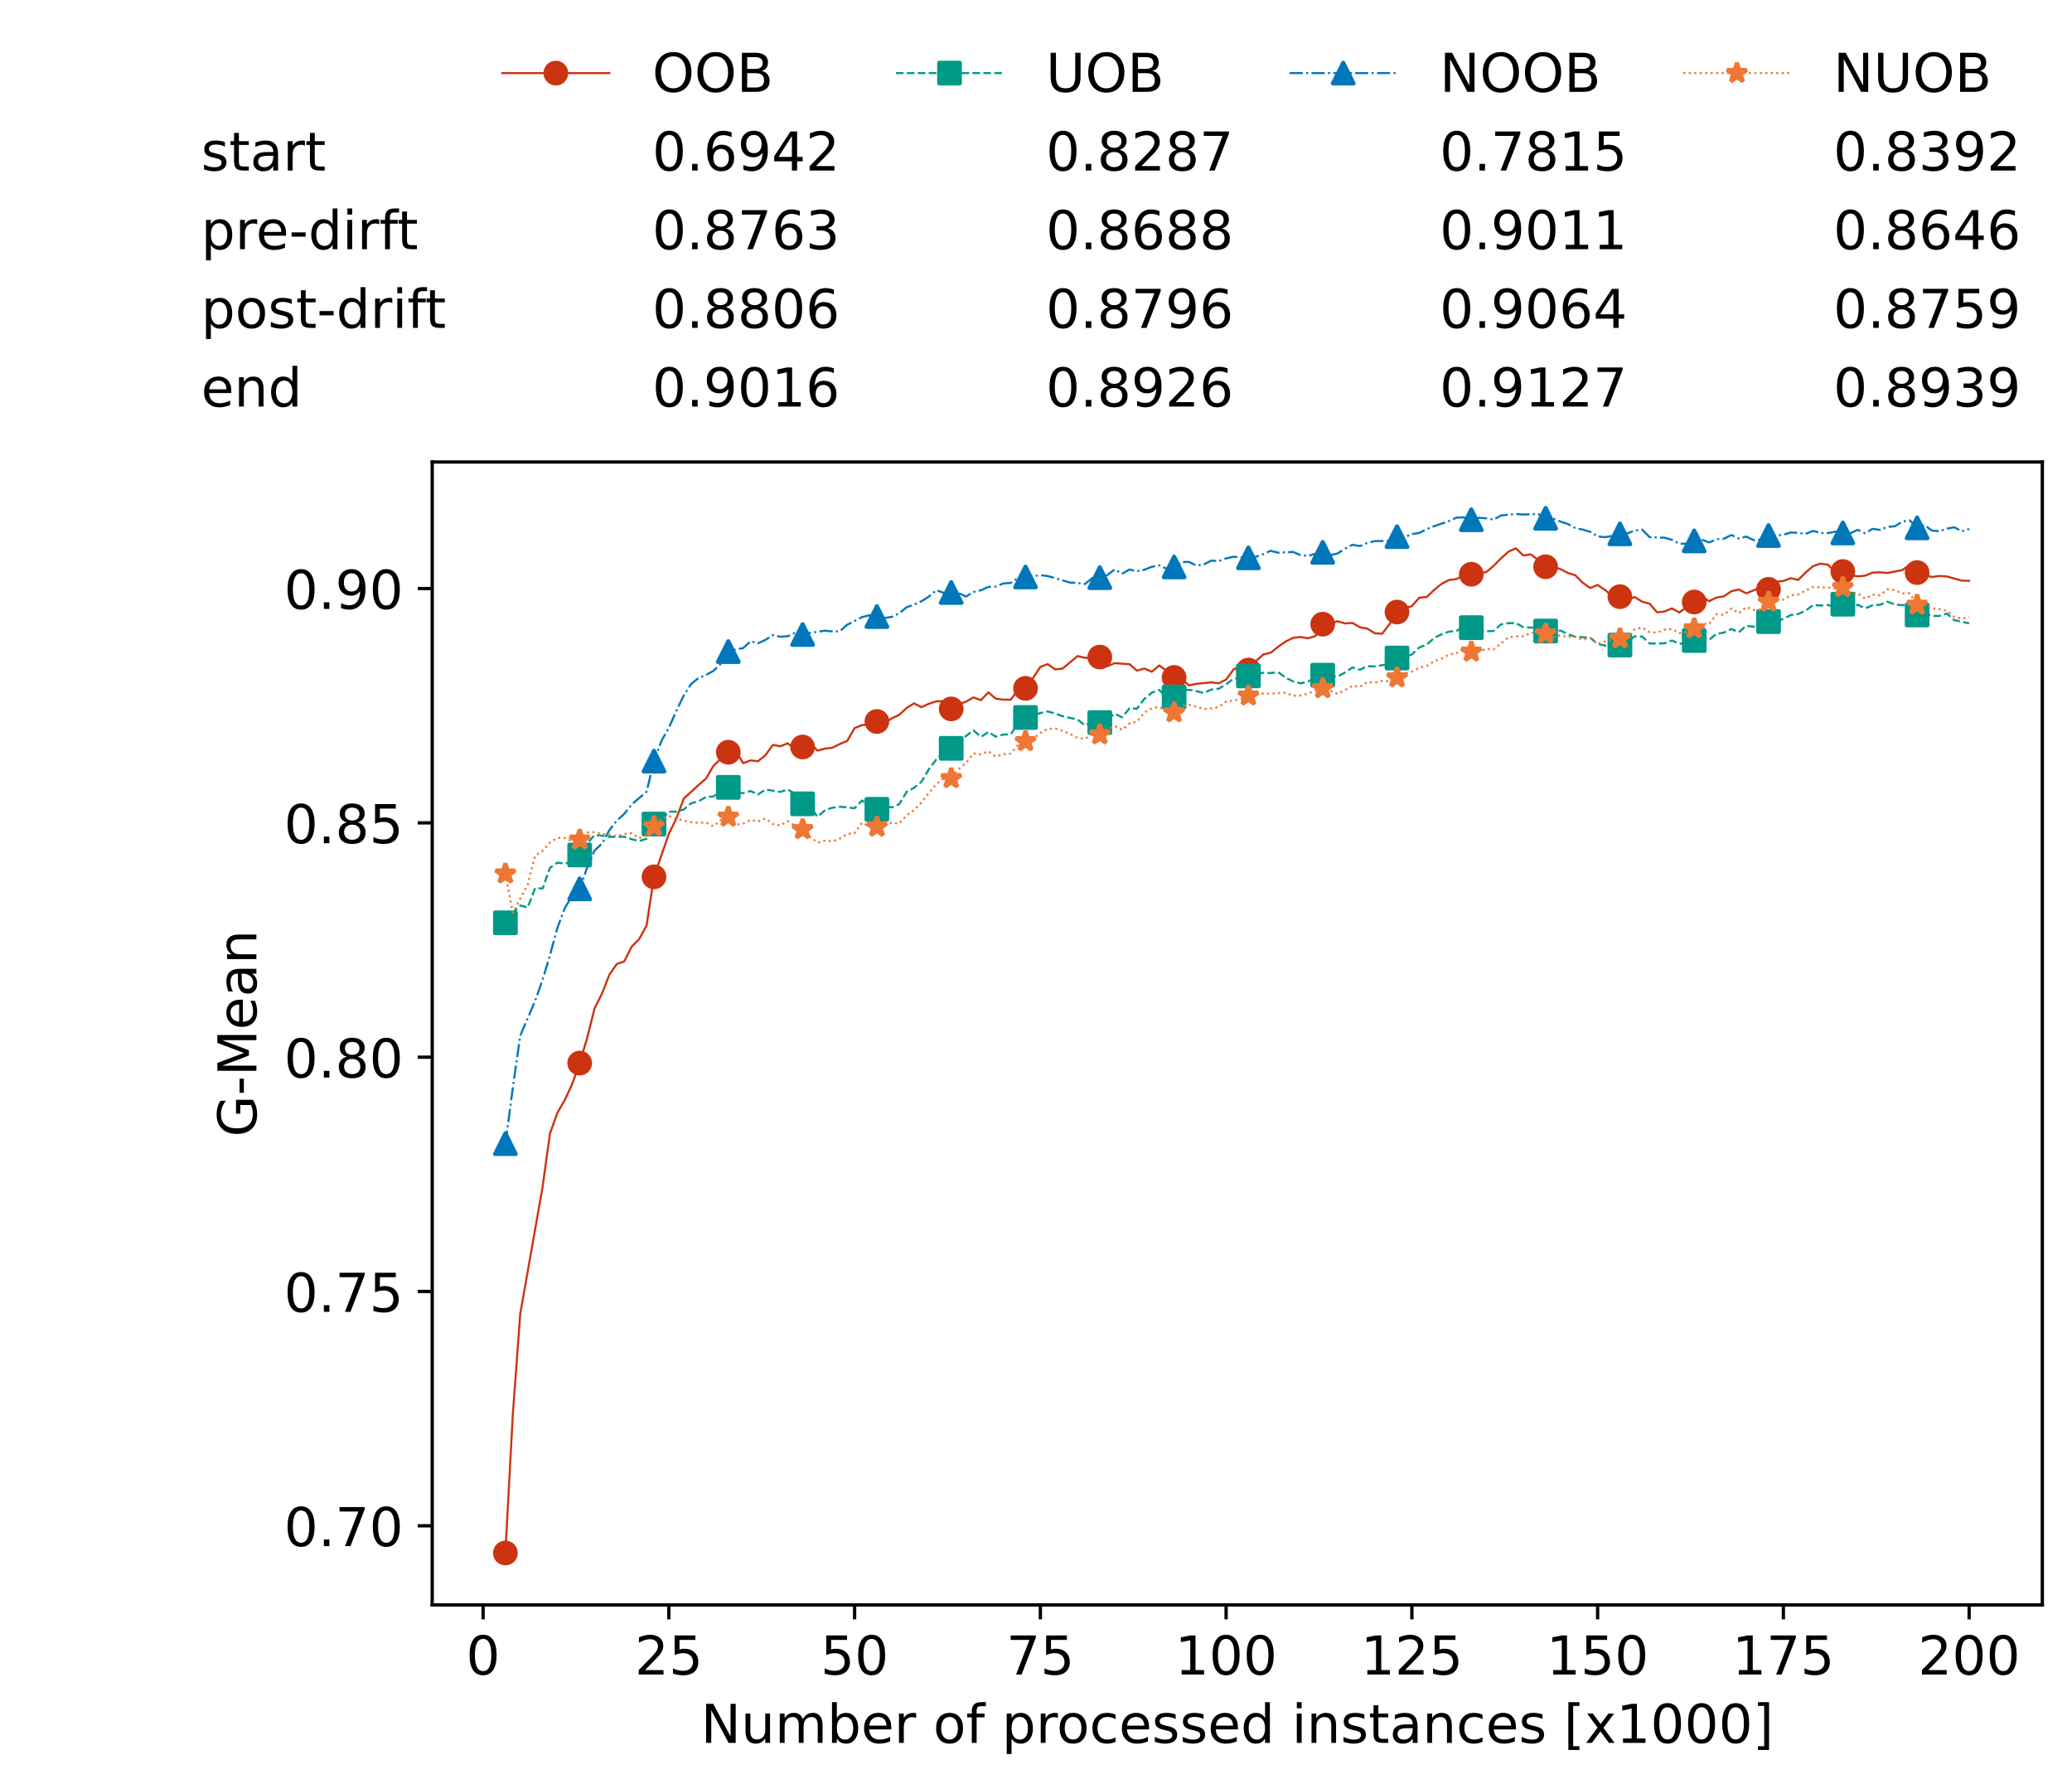 <?xml version="1.0" encoding="utf-8" standalone="no"?>
<!DOCTYPE svg PUBLIC "-//W3C//DTD SVG 1.1//EN"
  "http://www.w3.org/Graphics/SVG/1.1/DTD/svg11.dtd">
<!-- Created with matplotlib (https://matplotlib.org/) -->
<svg height="432.615pt" version="1.1" viewBox="0 0 502.65 432.615" width="502.65pt" xmlns="http://www.w3.org/2000/svg" xmlns:xlink="http://www.w3.org/1999/xlink">
 <defs>
  <style type="text/css">*{stroke-linecap:butt;stroke-linejoin:round;}</style>
 </defs>
 <g id="figure_1">
  <g id="patch_1">
   <path d="M 0 432.615 
L 502.65 432.615 
L 502.65 0 
L 0 0 
z
" style="fill:#ffffff;"/>
  </g>
  <g id="axes_1">
   <g id="patch_2">
    <path d="M 104.85 389.252 
L 495.45 389.252 
L 495.45 112.052 
L 104.85 112.052 
z
" style="fill:#ffffff;"/>
   </g>
   <g id="matplotlib.axis_1">
    <g id="xtick_1">
     <g id="line2d_1">
      <defs>
       <path d="M 0 0 
L 0 3.5 
" id="m6a85574e6a" style="stroke:#000000;stroke-width:0.8;"/>
      </defs>
      <g>
       <use style="stroke:#000000;stroke-width:0.8;" x="117.197" xlink:href="#m6a85574e6a" y="389.252"/>
      </g>
     </g>
     <g id="text_1">
      <!-- 0 -->
      <g transform="translate(113.061 406.13)scale(0.13 -0.13)">
       <defs>
        <path d="M 31.781 66.406 
Q 24.172 66.406 20.328 58.906 
Q 16.5 51.422 16.5 36.375 
Q 16.5 21.391 20.328 13.891 
Q 24.172 6.391 31.781 6.391 
Q 39.453 6.391 43.281 13.891 
Q 47.125 21.391 47.125 36.375 
Q 47.125 51.422 43.281 58.906 
Q 39.453 66.406 31.781 66.406 
z
M 31.781 74.219 
Q 44.047 74.219 50.516 64.516 
Q 56.984 54.828 56.984 36.375 
Q 56.984 17.969 50.516 8.266 
Q 44.047 -1.422 31.781 -1.422 
Q 19.531 -1.422 13.062 8.266 
Q 6.594 17.969 6.594 36.375 
Q 6.594 54.828 13.062 64.516 
Q 19.531 74.219 31.781 74.219 
z
" id="DejaVuSans-48"/>
       </defs>
       <use xlink:href="#DejaVuSans-48"/>
      </g>
     </g>
    </g>
    <g id="xtick_2">
     <g id="line2d_2">
      <g>
       <use style="stroke:#000000;stroke-width:0.8;" x="162.259" xlink:href="#m6a85574e6a" y="389.252"/>
      </g>
     </g>
     <g id="text_2">
      <!-- 25 -->
      <g transform="translate(153.988 406.13)scale(0.13 -0.13)">
       <defs>
        <path d="M 19.188 8.297 
L 53.609 8.297 
L 53.609 0 
L 7.328 0 
L 7.328 8.297 
Q 12.938 14.109 22.625 23.891 
Q 32.328 33.688 34.812 36.531 
Q 39.547 41.844 41.422 45.531 
Q 43.312 49.219 43.312 52.781 
Q 43.312 58.594 39.234 62.25 
Q 35.156 65.922 28.609 65.922 
Q 23.969 65.922 18.812 64.312 
Q 13.672 62.703 7.812 59.422 
L 7.812 69.391 
Q 13.766 71.781 18.938 73 
Q 24.125 74.219 28.422 74.219 
Q 39.75 74.219 46.484 68.547 
Q 53.219 62.891 53.219 53.422 
Q 53.219 48.922 51.531 44.891 
Q 49.859 40.875 45.406 35.406 
Q 44.188 33.984 37.641 27.219 
Q 31.109 20.453 19.188 8.297 
z
" id="DejaVuSans-50"/>
        <path d="M 10.797 72.906 
L 49.516 72.906 
L 49.516 64.594 
L 19.828 64.594 
L 19.828 46.734 
Q 21.969 47.469 24.109 47.828 
Q 26.266 48.188 28.422 48.188 
Q 40.625 48.188 47.75 41.5 
Q 54.891 34.812 54.891 23.391 
Q 54.891 11.625 47.562 5.094 
Q 40.234 -1.422 26.906 -1.422 
Q 22.312 -1.422 17.547 -0.641 
Q 12.797 0.141 7.719 1.703 
L 7.719 11.625 
Q 12.109 9.234 16.797 8.062 
Q 21.484 6.891 26.703 6.891 
Q 35.156 6.891 40.078 11.328 
Q 45.016 15.766 45.016 23.391 
Q 45.016 31 40.078 35.438 
Q 35.156 39.891 26.703 39.891 
Q 22.75 39.891 18.812 39.016 
Q 14.891 38.141 10.797 36.281 
z
" id="DejaVuSans-53"/>
       </defs>
       <use xlink:href="#DejaVuSans-50"/>
       <use x="63.623" xlink:href="#DejaVuSans-53"/>
      </g>
     </g>
    </g>
    <g id="xtick_3">
     <g id="line2d_3">
      <g>
       <use style="stroke:#000000;stroke-width:0.8;" x="207.322" xlink:href="#m6a85574e6a" y="389.252"/>
      </g>
     </g>
     <g id="text_3">
      <!-- 50 -->
      <g transform="translate(199.05 406.13)scale(0.13 -0.13)">
       <use xlink:href="#DejaVuSans-53"/>
       <use x="63.623" xlink:href="#DejaVuSans-48"/>
      </g>
     </g>
    </g>
    <g id="xtick_4">
     <g id="line2d_4">
      <g>
       <use style="stroke:#000000;stroke-width:0.8;" x="252.384" xlink:href="#m6a85574e6a" y="389.252"/>
      </g>
     </g>
     <g id="text_4">
      <!-- 75 -->
      <g transform="translate(244.113 406.13)scale(0.13 -0.13)">
       <defs>
        <path d="M 8.203 72.906 
L 55.078 72.906 
L 55.078 68.703 
L 28.609 0 
L 18.312 0 
L 43.219 64.594 
L 8.203 64.594 
z
" id="DejaVuSans-55"/>
       </defs>
       <use xlink:href="#DejaVuSans-55"/>
       <use x="63.623" xlink:href="#DejaVuSans-53"/>
      </g>
     </g>
    </g>
    <g id="xtick_5">
     <g id="line2d_5">
      <g>
       <use style="stroke:#000000;stroke-width:0.8;" x="297.446" xlink:href="#m6a85574e6a" y="389.252"/>
      </g>
     </g>
     <g id="text_5">
      <!-- 100 -->
      <g transform="translate(285.039 406.13)scale(0.13 -0.13)">
       <defs>
        <path d="M 12.406 8.297 
L 28.516 8.297 
L 28.516 63.922 
L 10.984 60.406 
L 10.984 69.391 
L 28.422 72.906 
L 38.281 72.906 
L 38.281 8.297 
L 54.391 8.297 
L 54.391 0 
L 12.406 0 
z
" id="DejaVuSans-49"/>
       </defs>
       <use xlink:href="#DejaVuSans-49"/>
       <use x="63.623" xlink:href="#DejaVuSans-48"/>
       <use x="127.246" xlink:href="#DejaVuSans-48"/>
      </g>
     </g>
    </g>
    <g id="xtick_6">
     <g id="line2d_6">
      <g>
       <use style="stroke:#000000;stroke-width:0.8;" x="342.509" xlink:href="#m6a85574e6a" y="389.252"/>
      </g>
     </g>
     <g id="text_6">
      <!-- 125 -->
      <g transform="translate(330.102 406.13)scale(0.13 -0.13)">
       <use xlink:href="#DejaVuSans-49"/>
       <use x="63.623" xlink:href="#DejaVuSans-50"/>
       <use x="127.246" xlink:href="#DejaVuSans-53"/>
      </g>
     </g>
    </g>
    <g id="xtick_7">
     <g id="line2d_7">
      <g>
       <use style="stroke:#000000;stroke-width:0.8;" x="387.571" xlink:href="#m6a85574e6a" y="389.252"/>
      </g>
     </g>
     <g id="text_7">
      <!-- 150 -->
      <g transform="translate(375.164 406.13)scale(0.13 -0.13)">
       <use xlink:href="#DejaVuSans-49"/>
       <use x="63.623" xlink:href="#DejaVuSans-53"/>
       <use x="127.246" xlink:href="#DejaVuSans-48"/>
      </g>
     </g>
    </g>
    <g id="xtick_8">
     <g id="line2d_8">
      <g>
       <use style="stroke:#000000;stroke-width:0.8;" x="432.633" xlink:href="#m6a85574e6a" y="389.252"/>
      </g>
     </g>
     <g id="text_8">
      <!-- 175 -->
      <g transform="translate(420.226 406.13)scale(0.13 -0.13)">
       <use xlink:href="#DejaVuSans-49"/>
       <use x="63.623" xlink:href="#DejaVuSans-55"/>
       <use x="127.246" xlink:href="#DejaVuSans-53"/>
      </g>
     </g>
    </g>
    <g id="xtick_9">
     <g id="line2d_9">
      <g>
       <use style="stroke:#000000;stroke-width:0.8;" x="477.695" xlink:href="#m6a85574e6a" y="389.252"/>
      </g>
     </g>
     <g id="text_9">
      <!-- 200 -->
      <g transform="translate(465.289 406.13)scale(0.13 -0.13)">
       <use xlink:href="#DejaVuSans-50"/>
       <use x="63.623" xlink:href="#DejaVuSans-48"/>
       <use x="127.246" xlink:href="#DejaVuSans-48"/>
      </g>
     </g>
    </g>
    <g id="text_10">
     <!-- Number of processed instances [x1000] -->
     <g transform="translate(170.025 422.711)scale(0.13 -0.13)">
      <defs>
       <path d="M 9.812 72.906 
L 23.094 72.906 
L 55.422 11.922 
L 55.422 72.906 
L 64.984 72.906 
L 64.984 0 
L 51.703 0 
L 19.391 60.984 
L 19.391 0 
L 9.812 0 
z
" id="DejaVuSans-78"/>
       <path d="M 8.5 21.578 
L 8.5 54.688 
L 17.484 54.688 
L 17.484 21.922 
Q 17.484 14.156 20.5 10.266 
Q 23.531 6.391 29.594 6.391 
Q 36.859 6.391 41.078 11.031 
Q 45.312 15.672 45.312 23.688 
L 45.312 54.688 
L 54.297 54.688 
L 54.297 0 
L 45.312 0 
L 45.312 8.406 
Q 42.047 3.422 37.719 1 
Q 33.406 -1.422 27.688 -1.422 
Q 18.266 -1.422 13.375 4.438 
Q 8.5 10.297 8.5 21.578 
z
M 31.109 56 
z
" id="DejaVuSans-117"/>
       <path d="M 52 44.188 
Q 55.375 50.25 60.062 53.125 
Q 64.75 56 71.094 56 
Q 79.641 56 84.281 50.016 
Q 88.922 44.047 88.922 33.016 
L 88.922 0 
L 79.891 0 
L 79.891 32.719 
Q 79.891 40.578 77.094 44.375 
Q 74.312 48.188 68.609 48.188 
Q 61.625 48.188 57.562 43.547 
Q 53.516 38.922 53.516 30.906 
L 53.516 0 
L 44.484 0 
L 44.484 32.719 
Q 44.484 40.625 41.703 44.406 
Q 38.922 48.188 33.109 48.188 
Q 26.219 48.188 22.156 43.531 
Q 18.109 38.875 18.109 30.906 
L 18.109 0 
L 9.078 0 
L 9.078 54.688 
L 18.109 54.688 
L 18.109 46.188 
Q 21.188 51.219 25.484 53.609 
Q 29.781 56 35.688 56 
Q 41.656 56 45.828 52.969 
Q 50 49.953 52 44.188 
z
" id="DejaVuSans-109"/>
       <path d="M 48.688 27.297 
Q 48.688 37.203 44.609 42.844 
Q 40.531 48.484 33.406 48.484 
Q 26.266 48.484 22.188 42.844 
Q 18.109 37.203 18.109 27.297 
Q 18.109 17.391 22.188 11.75 
Q 26.266 6.109 33.406 6.109 
Q 40.531 6.109 44.609 11.75 
Q 48.688 17.391 48.688 27.297 
z
M 18.109 46.391 
Q 20.953 51.266 25.266 53.625 
Q 29.594 56 35.594 56 
Q 45.562 56 51.781 48.094 
Q 58.016 40.188 58.016 27.297 
Q 58.016 14.406 51.781 6.484 
Q 45.562 -1.422 35.594 -1.422 
Q 29.594 -1.422 25.266 0.953 
Q 20.953 3.328 18.109 8.203 
L 18.109 0 
L 9.078 0 
L 9.078 75.984 
L 18.109 75.984 
z
" id="DejaVuSans-98"/>
       <path d="M 56.203 29.594 
L 56.203 25.203 
L 14.891 25.203 
Q 15.484 15.922 20.484 11.062 
Q 25.484 6.203 34.422 6.203 
Q 39.594 6.203 44.453 7.469 
Q 49.312 8.734 54.109 11.281 
L 54.109 2.781 
Q 49.266 0.734 44.188 -0.344 
Q 39.109 -1.422 33.891 -1.422 
Q 20.797 -1.422 13.156 6.188 
Q 5.516 13.812 5.516 26.812 
Q 5.516 40.234 12.766 48.109 
Q 20.016 56 32.328 56 
Q 43.359 56 49.781 48.891 
Q 56.203 41.797 56.203 29.594 
z
M 47.219 32.234 
Q 47.125 39.594 43.094 43.984 
Q 39.062 48.391 32.422 48.391 
Q 24.906 48.391 20.391 44.141 
Q 15.875 39.891 15.188 32.172 
z
" id="DejaVuSans-101"/>
       <path d="M 41.109 46.297 
Q 39.594 47.172 37.812 47.578 
Q 36.031 48 33.891 48 
Q 26.266 48 22.188 43.047 
Q 18.109 38.094 18.109 28.812 
L 18.109 0 
L 9.078 0 
L 9.078 54.688 
L 18.109 54.688 
L 18.109 46.188 
Q 20.953 51.172 25.484 53.578 
Q 30.031 56 36.531 56 
Q 37.453 56 38.578 55.875 
Q 39.703 55.766 41.062 55.516 
z
" id="DejaVuSans-114"/>
       <path id="DejaVuSans-32"/>
       <path d="M 30.609 48.391 
Q 23.391 48.391 19.188 42.75 
Q 14.984 37.109 14.984 27.297 
Q 14.984 17.484 19.156 11.844 
Q 23.344 6.203 30.609 6.203 
Q 37.797 6.203 41.984 11.859 
Q 46.188 17.531 46.188 27.297 
Q 46.188 37.016 41.984 42.703 
Q 37.797 48.391 30.609 48.391 
z
M 30.609 56 
Q 42.328 56 49.016 48.375 
Q 55.719 40.766 55.719 27.297 
Q 55.719 13.875 49.016 6.219 
Q 42.328 -1.422 30.609 -1.422 
Q 18.844 -1.422 12.172 6.219 
Q 5.516 13.875 5.516 27.297 
Q 5.516 40.766 12.172 48.375 
Q 18.844 56 30.609 56 
z
" id="DejaVuSans-111"/>
       <path d="M 37.109 75.984 
L 37.109 68.5 
L 28.516 68.5 
Q 23.688 68.5 21.797 66.547 
Q 19.922 64.594 19.922 59.516 
L 19.922 54.688 
L 34.719 54.688 
L 34.719 47.703 
L 19.922 47.703 
L 19.922 0 
L 10.891 0 
L 10.891 47.703 
L 2.297 47.703 
L 2.297 54.688 
L 10.891 54.688 
L 10.891 58.5 
Q 10.891 67.625 15.141 71.797 
Q 19.391 75.984 28.609 75.984 
z
" id="DejaVuSans-102"/>
       <path d="M 18.109 8.203 
L 18.109 -20.797 
L 9.078 -20.797 
L 9.078 54.688 
L 18.109 54.688 
L 18.109 46.391 
Q 20.953 51.266 25.266 53.625 
Q 29.594 56 35.594 56 
Q 45.562 56 51.781 48.094 
Q 58.016 40.188 58.016 27.297 
Q 58.016 14.406 51.781 6.484 
Q 45.562 -1.422 35.594 -1.422 
Q 29.594 -1.422 25.266 0.953 
Q 20.953 3.328 18.109 8.203 
z
M 48.688 27.297 
Q 48.688 37.203 44.609 42.844 
Q 40.531 48.484 33.406 48.484 
Q 26.266 48.484 22.188 42.844 
Q 18.109 37.203 18.109 27.297 
Q 18.109 17.391 22.188 11.75 
Q 26.266 6.109 33.406 6.109 
Q 40.531 6.109 44.609 11.75 
Q 48.688 17.391 48.688 27.297 
z
" id="DejaVuSans-112"/>
       <path d="M 48.781 52.594 
L 48.781 44.188 
Q 44.969 46.297 41.141 47.344 
Q 37.312 48.391 33.406 48.391 
Q 24.656 48.391 19.812 42.844 
Q 14.984 37.312 14.984 27.297 
Q 14.984 17.281 19.812 11.734 
Q 24.656 6.203 33.406 6.203 
Q 37.312 6.203 41.141 7.25 
Q 44.969 8.297 48.781 10.406 
L 48.781 2.094 
Q 45.016 0.344 40.984 -0.531 
Q 36.969 -1.422 32.422 -1.422 
Q 20.062 -1.422 12.781 6.344 
Q 5.516 14.109 5.516 27.297 
Q 5.516 40.672 12.859 48.328 
Q 20.219 56 33.016 56 
Q 37.156 56 41.109 55.141 
Q 45.062 54.297 48.781 52.594 
z
" id="DejaVuSans-99"/>
       <path d="M 44.281 53.078 
L 44.281 44.578 
Q 40.484 46.531 36.375 47.5 
Q 32.281 48.484 27.875 48.484 
Q 21.188 48.484 17.844 46.438 
Q 14.5 44.391 14.5 40.281 
Q 14.5 37.156 16.891 35.375 
Q 19.281 33.594 26.516 31.984 
L 29.594 31.297 
Q 39.156 29.25 43.188 25.516 
Q 47.219 21.781 47.219 15.094 
Q 47.219 7.469 41.188 3.016 
Q 35.156 -1.422 24.609 -1.422 
Q 20.219 -1.422 15.453 -0.562 
Q 10.688 0.297 5.422 2 
L 5.422 11.281 
Q 10.406 8.688 15.234 7.391 
Q 20.062 6.109 24.812 6.109 
Q 31.156 6.109 34.562 8.281 
Q 37.984 10.453 37.984 14.406 
Q 37.984 18.062 35.516 20.016 
Q 33.062 21.969 24.703 23.781 
L 21.578 24.516 
Q 13.234 26.266 9.516 29.906 
Q 5.812 33.547 5.812 39.891 
Q 5.812 47.609 11.281 51.797 
Q 16.75 56 26.812 56 
Q 31.781 56 36.172 55.266 
Q 40.578 54.547 44.281 53.078 
z
" id="DejaVuSans-115"/>
       <path d="M 45.406 46.391 
L 45.406 75.984 
L 54.391 75.984 
L 54.391 0 
L 45.406 0 
L 45.406 8.203 
Q 42.578 3.328 38.25 0.953 
Q 33.938 -1.422 27.875 -1.422 
Q 17.969 -1.422 11.734 6.484 
Q 5.516 14.406 5.516 27.297 
Q 5.516 40.188 11.734 48.094 
Q 17.969 56 27.875 56 
Q 33.938 56 38.25 53.625 
Q 42.578 51.266 45.406 46.391 
z
M 14.797 27.297 
Q 14.797 17.391 18.875 11.75 
Q 22.953 6.109 30.078 6.109 
Q 37.203 6.109 41.297 11.75 
Q 45.406 17.391 45.406 27.297 
Q 45.406 37.203 41.297 42.844 
Q 37.203 48.484 30.078 48.484 
Q 22.953 48.484 18.875 42.844 
Q 14.797 37.203 14.797 27.297 
z
" id="DejaVuSans-100"/>
       <path d="M 9.422 54.688 
L 18.406 54.688 
L 18.406 0 
L 9.422 0 
z
M 9.422 75.984 
L 18.406 75.984 
L 18.406 64.594 
L 9.422 64.594 
z
" id="DejaVuSans-105"/>
       <path d="M 54.891 33.016 
L 54.891 0 
L 45.906 0 
L 45.906 32.719 
Q 45.906 40.484 42.875 44.328 
Q 39.844 48.188 33.797 48.188 
Q 26.516 48.188 22.312 43.547 
Q 18.109 38.922 18.109 30.906 
L 18.109 0 
L 9.078 0 
L 9.078 54.688 
L 18.109 54.688 
L 18.109 46.188 
Q 21.344 51.125 25.703 53.562 
Q 30.078 56 35.797 56 
Q 45.219 56 50.047 50.172 
Q 54.891 44.344 54.891 33.016 
z
" id="DejaVuSans-110"/>
       <path d="M 18.312 70.219 
L 18.312 54.688 
L 36.812 54.688 
L 36.812 47.703 
L 18.312 47.703 
L 18.312 18.016 
Q 18.312 11.328 20.141 9.422 
Q 21.969 7.516 27.594 7.516 
L 36.812 7.516 
L 36.812 0 
L 27.594 0 
Q 17.188 0 13.234 3.875 
Q 9.281 7.766 9.281 18.016 
L 9.281 47.703 
L 2.688 47.703 
L 2.688 54.688 
L 9.281 54.688 
L 9.281 70.219 
z
" id="DejaVuSans-116"/>
       <path d="M 34.281 27.484 
Q 23.391 27.484 19.188 25 
Q 14.984 22.516 14.984 16.5 
Q 14.984 11.719 18.141 8.906 
Q 21.297 6.109 26.703 6.109 
Q 34.188 6.109 38.703 11.406 
Q 43.219 16.703 43.219 25.484 
L 43.219 27.484 
z
M 52.203 31.203 
L 52.203 0 
L 43.219 0 
L 43.219 8.297 
Q 40.141 3.328 35.547 0.953 
Q 30.953 -1.422 24.312 -1.422 
Q 15.922 -1.422 10.953 3.297 
Q 6 8.016 6 15.922 
Q 6 25.141 12.172 29.828 
Q 18.359 34.516 30.609 34.516 
L 43.219 34.516 
L 43.219 35.406 
Q 43.219 41.609 39.141 45 
Q 35.062 48.391 27.688 48.391 
Q 23 48.391 18.547 47.266 
Q 14.109 46.141 10.016 43.891 
L 10.016 52.203 
Q 14.938 54.109 19.578 55.047 
Q 24.219 56 28.609 56 
Q 40.484 56 46.344 49.844 
Q 52.203 43.703 52.203 31.203 
z
" id="DejaVuSans-97"/>
       <path d="M 8.594 75.984 
L 29.297 75.984 
L 29.297 69 
L 17.578 69 
L 17.578 -6.203 
L 29.297 -6.203 
L 29.297 -13.188 
L 8.594 -13.188 
z
" id="DejaVuSans-91"/>
       <path d="M 54.891 54.688 
L 35.109 28.078 
L 55.906 0 
L 45.312 0 
L 29.391 21.484 
L 13.484 0 
L 2.875 0 
L 24.125 28.609 
L 4.688 54.688 
L 15.281 54.688 
L 29.781 35.203 
L 44.281 54.688 
z
" id="DejaVuSans-120"/>
       <path d="M 30.422 75.984 
L 30.422 -13.188 
L 9.719 -13.188 
L 9.719 -6.203 
L 21.391 -6.203 
L 21.391 69 
L 9.719 69 
L 9.719 75.984 
z
" id="DejaVuSans-93"/>
      </defs>
      <use xlink:href="#DejaVuSans-78"/>
      <use x="74.805" xlink:href="#DejaVuSans-117"/>
      <use x="138.184" xlink:href="#DejaVuSans-109"/>
      <use x="235.596" xlink:href="#DejaVuSans-98"/>
      <use x="299.072" xlink:href="#DejaVuSans-101"/>
      <use x="360.596" xlink:href="#DejaVuSans-114"/>
      <use x="401.709" xlink:href="#DejaVuSans-32"/>
      <use x="433.496" xlink:href="#DejaVuSans-111"/>
      <use x="494.678" xlink:href="#DejaVuSans-102"/>
      <use x="529.883" xlink:href="#DejaVuSans-32"/>
      <use x="561.67" xlink:href="#DejaVuSans-112"/>
      <use x="625.146" xlink:href="#DejaVuSans-114"/>
      <use x="664.01" xlink:href="#DejaVuSans-111"/>
      <use x="725.191" xlink:href="#DejaVuSans-99"/>
      <use x="780.172" xlink:href="#DejaVuSans-101"/>
      <use x="841.695" xlink:href="#DejaVuSans-115"/>
      <use x="893.795" xlink:href="#DejaVuSans-115"/>
      <use x="945.895" xlink:href="#DejaVuSans-101"/>
      <use x="1007.418" xlink:href="#DejaVuSans-100"/>
      <use x="1070.895" xlink:href="#DejaVuSans-32"/>
      <use x="1102.682" xlink:href="#DejaVuSans-105"/>
      <use x="1130.465" xlink:href="#DejaVuSans-110"/>
      <use x="1193.844" xlink:href="#DejaVuSans-115"/>
      <use x="1245.943" xlink:href="#DejaVuSans-116"/>
      <use x="1285.152" xlink:href="#DejaVuSans-97"/>
      <use x="1346.432" xlink:href="#DejaVuSans-110"/>
      <use x="1409.811" xlink:href="#DejaVuSans-99"/>
      <use x="1464.791" xlink:href="#DejaVuSans-101"/>
      <use x="1526.314" xlink:href="#DejaVuSans-115"/>
      <use x="1578.414" xlink:href="#DejaVuSans-32"/>
      <use x="1610.201" xlink:href="#DejaVuSans-91"/>
      <use x="1649.215" xlink:href="#DejaVuSans-120"/>
      <use x="1708.395" xlink:href="#DejaVuSans-49"/>
      <use x="1772.018" xlink:href="#DejaVuSans-48"/>
      <use x="1835.641" xlink:href="#DejaVuSans-48"/>
      <use x="1899.264" xlink:href="#DejaVuSans-48"/>
      <use x="1962.887" xlink:href="#DejaVuSans-93"/>
     </g>
    </g>
   </g>
   <g id="matplotlib.axis_2">
    <g id="ytick_1">
     <g id="line2d_10">
      <defs>
       <path d="M 0 0 
L -3.5 0 
" id="maa12f6e437" style="stroke:#000000;stroke-width:0.8;"/>
      </defs>
      <g>
       <use style="stroke:#000000;stroke-width:0.8;" x="104.85" xlink:href="#maa12f6e437" y="370.053"/>
      </g>
     </g>
     <g id="text_11">
      <!-- 0.70 -->
      <g transform="translate(68.905 374.992)scale(0.13 -0.13)">
       <defs>
        <path d="M 10.688 12.406 
L 21 12.406 
L 21 0 
L 10.688 0 
z
" id="DejaVuSans-46"/>
       </defs>
       <use xlink:href="#DejaVuSans-48"/>
       <use x="63.623" xlink:href="#DejaVuSans-46"/>
       <use x="95.41" xlink:href="#DejaVuSans-55"/>
       <use x="159.033" xlink:href="#DejaVuSans-48"/>
      </g>
     </g>
    </g>
    <g id="ytick_2">
     <g id="line2d_11">
      <g>
       <use style="stroke:#000000;stroke-width:0.8;" x="104.85" xlink:href="#maa12f6e437" y="313.225"/>
      </g>
     </g>
     <g id="text_12">
      <!-- 0.75 -->
      <g transform="translate(68.905 318.164)scale(0.13 -0.13)">
       <use xlink:href="#DejaVuSans-48"/>
       <use x="63.623" xlink:href="#DejaVuSans-46"/>
       <use x="95.41" xlink:href="#DejaVuSans-55"/>
       <use x="159.033" xlink:href="#DejaVuSans-53"/>
      </g>
     </g>
    </g>
    <g id="ytick_3">
     <g id="line2d_12">
      <g>
       <use style="stroke:#000000;stroke-width:0.8;" x="104.85" xlink:href="#maa12f6e437" y="256.397"/>
      </g>
     </g>
     <g id="text_13">
      <!-- 0.80 -->
      <g transform="translate(68.905 261.336)scale(0.13 -0.13)">
       <defs>
        <path d="M 31.781 34.625 
Q 24.75 34.625 20.719 30.859 
Q 16.703 27.094 16.703 20.516 
Q 16.703 13.922 20.719 10.156 
Q 24.75 6.391 31.781 6.391 
Q 38.812 6.391 42.859 10.172 
Q 46.922 13.969 46.922 20.516 
Q 46.922 27.094 42.891 30.859 
Q 38.875 34.625 31.781 34.625 
z
M 21.922 38.812 
Q 15.578 40.375 12.031 44.719 
Q 8.5 49.078 8.5 55.328 
Q 8.5 64.062 14.719 69.141 
Q 20.953 74.219 31.781 74.219 
Q 42.672 74.219 48.875 69.141 
Q 55.078 64.062 55.078 55.328 
Q 55.078 49.078 51.531 44.719 
Q 48 40.375 41.703 38.812 
Q 48.828 37.156 52.797 32.312 
Q 56.781 27.484 56.781 20.516 
Q 56.781 9.906 50.312 4.234 
Q 43.844 -1.422 31.781 -1.422 
Q 19.734 -1.422 13.25 4.234 
Q 6.781 9.906 6.781 20.516 
Q 6.781 27.484 10.781 32.312 
Q 14.797 37.156 21.922 38.812 
z
M 18.312 54.391 
Q 18.312 48.734 21.844 45.562 
Q 25.391 42.391 31.781 42.391 
Q 38.141 42.391 41.719 45.562 
Q 45.312 48.734 45.312 54.391 
Q 45.312 60.062 41.719 63.234 
Q 38.141 66.406 31.781 66.406 
Q 25.391 66.406 21.844 63.234 
Q 18.312 60.062 18.312 54.391 
z
" id="DejaVuSans-56"/>
       </defs>
       <use xlink:href="#DejaVuSans-48"/>
       <use x="63.623" xlink:href="#DejaVuSans-46"/>
       <use x="95.41" xlink:href="#DejaVuSans-56"/>
       <use x="159.033" xlink:href="#DejaVuSans-48"/>
      </g>
     </g>
    </g>
    <g id="ytick_4">
     <g id="line2d_13">
      <g>
       <use style="stroke:#000000;stroke-width:0.8;" x="104.85" xlink:href="#maa12f6e437" y="199.57"/>
      </g>
     </g>
     <g id="text_14">
      <!-- 0.85 -->
      <g transform="translate(68.905 204.509)scale(0.13 -0.13)">
       <use xlink:href="#DejaVuSans-48"/>
       <use x="63.623" xlink:href="#DejaVuSans-46"/>
       <use x="95.41" xlink:href="#DejaVuSans-56"/>
       <use x="159.033" xlink:href="#DejaVuSans-53"/>
      </g>
     </g>
    </g>
    <g id="ytick_5">
     <g id="line2d_14">
      <g>
       <use style="stroke:#000000;stroke-width:0.8;" x="104.85" xlink:href="#maa12f6e437" y="142.742"/>
      </g>
     </g>
     <g id="text_15">
      <!-- 0.90 -->
      <g transform="translate(68.905 147.681)scale(0.13 -0.13)">
       <defs>
        <path d="M 10.984 1.516 
L 10.984 10.5 
Q 14.703 8.734 18.5 7.812 
Q 22.312 6.891 25.984 6.891 
Q 35.75 6.891 40.891 13.453 
Q 46.047 20.016 46.781 33.406 
Q 43.953 29.203 39.594 26.953 
Q 35.25 24.703 29.984 24.703 
Q 19.047 24.703 12.672 31.312 
Q 6.297 37.938 6.297 49.422 
Q 6.297 60.641 12.938 67.422 
Q 19.578 74.219 30.609 74.219 
Q 43.266 74.219 49.922 64.516 
Q 56.594 54.828 56.594 36.375 
Q 56.594 19.141 48.406 8.859 
Q 40.234 -1.422 26.422 -1.422 
Q 22.703 -1.422 18.891 -0.688 
Q 15.094 0.047 10.984 1.516 
z
M 30.609 32.422 
Q 37.25 32.422 41.125 36.953 
Q 45.016 41.5 45.016 49.422 
Q 45.016 57.281 41.125 61.844 
Q 37.25 66.406 30.609 66.406 
Q 23.969 66.406 20.094 61.844 
Q 16.219 57.281 16.219 49.422 
Q 16.219 41.5 20.094 36.953 
Q 23.969 32.422 30.609 32.422 
z
" id="DejaVuSans-57"/>
       </defs>
       <use xlink:href="#DejaVuSans-48"/>
       <use x="63.623" xlink:href="#DejaVuSans-46"/>
       <use x="95.41" xlink:href="#DejaVuSans-57"/>
       <use x="159.033" xlink:href="#DejaVuSans-48"/>
      </g>
     </g>
    </g>
    <g id="text_16">
     <!-- G-Mean -->
     <g transform="translate(62.201 275.744)rotate(-90)scale(0.13 -0.13)">
      <defs>
       <path d="M 59.516 10.406 
L 59.516 29.984 
L 43.406 29.984 
L 43.406 38.094 
L 69.281 38.094 
L 69.281 6.781 
Q 63.578 2.734 56.688 0.656 
Q 49.812 -1.422 42 -1.422 
Q 24.906 -1.422 15.25 8.562 
Q 5.609 18.562 5.609 36.375 
Q 5.609 54.25 15.25 64.234 
Q 24.906 74.219 42 74.219 
Q 49.125 74.219 55.547 72.453 
Q 61.969 70.703 67.391 67.281 
L 67.391 56.781 
Q 61.922 61.422 55.766 63.766 
Q 49.609 66.109 42.828 66.109 
Q 29.438 66.109 22.719 58.641 
Q 16.016 51.172 16.016 36.375 
Q 16.016 21.625 22.719 14.156 
Q 29.438 6.688 42.828 6.688 
Q 48.047 6.688 52.141 7.594 
Q 56.25 8.5 59.516 10.406 
z
" id="DejaVuSans-71"/>
       <path d="M 4.891 31.391 
L 31.203 31.391 
L 31.203 23.391 
L 4.891 23.391 
z
" id="DejaVuSans-45"/>
       <path d="M 9.812 72.906 
L 24.516 72.906 
L 43.109 23.297 
L 61.812 72.906 
L 76.516 72.906 
L 76.516 0 
L 66.891 0 
L 66.891 64.016 
L 48.094 14.016 
L 38.188 14.016 
L 19.391 64.016 
L 19.391 0 
L 9.812 0 
z
" id="DejaVuSans-77"/>
      </defs>
      <use xlink:href="#DejaVuSans-71"/>
      <use x="77.49" xlink:href="#DejaVuSans-45"/>
      <use x="113.574" xlink:href="#DejaVuSans-77"/>
      <use x="199.854" xlink:href="#DejaVuSans-101"/>
      <use x="261.377" xlink:href="#DejaVuSans-97"/>
      <use x="322.656" xlink:href="#DejaVuSans-110"/>
     </g>
    </g>
   </g>
   <g id="line2d_15"/>
   <g id="line2d_16"/>
   <g id="line2d_17"/>
   <g id="line2d_18"/>
   <g id="line2d_19"/>
   <g id="line2d_20">
    <path clip-path="url(#pc8a73a47a9)" d="M 122.605 376.652 
L 124.407 343.043 
L 126.21 318.646 
L 131.617 287.934 
L 133.419 274.9 
L 135.222 269.892 
L 137.024 266.762 
L 138.827 262.868 
L 140.629 257.836 
L 142.432 251.798 
L 144.234 244.581 
L 146.037 240.985 
L 147.839 236.377 
L 149.642 233.794 
L 151.444 233.184 
L 153.247 229.585 
L 155.049 227.778 
L 156.852 224.472 
L 158.654 212.659 
L 162.259 202.224 
L 164.062 198.557 
L 165.864 193.691 
L 169.469 190.388 
L 171.272 188.841 
L 173.074 185.747 
L 174.877 184.008 
L 176.679 182.442 
L 178.482 182.061 
L 180.284 185.106 
L 182.087 184.419 
L 183.889 184.629 
L 185.692 183.15 
L 187.494 180.662 
L 189.297 180.995 
L 191.099 180.279 
L 192.902 181.718 
L 194.704 181.175 
L 196.507 180.162 
L 198.309 182.053 
L 200.112 181.562 
L 201.914 181.36 
L 203.717 180.451 
L 205.519 179.715 
L 207.322 176.594 
L 209.124 175.851 
L 210.927 175.713 
L 212.729 174.989 
L 214.532 175.416 
L 216.334 174.222 
L 218.137 173.379 
L 219.939 171.722 
L 221.742 170.586 
L 223.544 171.518 
L 225.347 170.681 
L 227.149 170.089 
L 228.952 170.062 
L 230.754 171.93 
L 232.557 170.813 
L 234.359 170.173 
L 236.162 169.136 
L 237.964 169.812 
L 239.767 167.918 
L 241.569 169.455 
L 243.372 169.689 
L 245.174 169.702 
L 246.976 167.337 
L 248.779 166.95 
L 250.581 164.487 
L 252.384 161.731 
L 254.186 161.07 
L 255.989 162.361 
L 257.791 162.141 
L 261.396 159.122 
L 263.199 159.53 
L 265.001 159.587 
L 266.804 159.36 
L 268.606 161.592 
L 270.409 160.84 
L 274.014 161.087 
L 275.816 162.665 
L 277.619 162.133 
L 279.421 162.922 
L 281.224 161.391 
L 283.026 162.709 
L 284.829 164.306 
L 286.631 164.757 
L 288.434 166.226 
L 290.236 165.852 
L 293.841 165.491 
L 295.644 165.726 
L 297.446 164.815 
L 299.249 162.369 
L 301.051 161.46 
L 302.854 162.502 
L 304.656 160.352 
L 306.459 158.735 
L 308.261 158.302 
L 310.064 156.864 
L 311.866 155.611 
L 313.669 154.706 
L 315.471 154.49 
L 317.274 154.792 
L 319.076 154.284 
L 320.879 151.385 
L 322.681 151.249 
L 324.484 150.665 
L 326.286 151.211 
L 328.089 151.077 
L 329.891 152.128 
L 331.694 152.467 
L 333.496 153.586 
L 335.299 153.701 
L 337.101 151.352 
L 338.904 148.444 
L 340.706 147.516 
L 342.509 147.006 
L 344.311 144.952 
L 346.114 144.8 
L 347.916 143.078 
L 349.719 141.601 
L 351.521 140.675 
L 353.324 140.445 
L 355.126 139.5 
L 360.533 138.756 
L 362.336 137.257 
L 364.138 135.421 
L 365.941 133.782 
L 367.743 132.984 
L 369.546 134.724 
L 371.348 134.444 
L 373.151 135.808 
L 374.953 137.457 
L 376.756 137.491 
L 378.558 138.018 
L 380.361 138.961 
L 382.163 139.523 
L 383.966 141.338 
L 385.768 142.614 
L 387.571 141.864 
L 389.373 143.076 
L 391.176 144.671 
L 392.978 144.717 
L 394.781 145.438 
L 396.583 144.811 
L 398.386 145.939 
L 400.188 146.422 
L 401.991 148.517 
L 403.793 148.308 
L 405.596 147.557 
L 407.398 148.553 
L 409.201 147.203 
L 411.003 146.006 
L 412.806 144.639 
L 414.608 145.813 
L 416.411 144.919 
L 418.213 144.629 
L 420.016 143.395 
L 421.818 142.974 
L 423.621 143.906 
L 427.226 142.428 
L 429.028 142.936 
L 430.831 141.1 
L 432.633 140.909 
L 434.436 140.228 
L 436.238 140.643 
L 438.041 138.841 
L 439.843 137.312 
L 441.646 136.698 
L 443.448 136.965 
L 445.251 138.762 
L 447.053 138.609 
L 448.856 139.473 
L 450.658 139.788 
L 452.461 139.621 
L 454.263 138.879 
L 456.066 138.801 
L 457.868 138.97 
L 461.473 138.262 
L 463.276 137.002 
L 465.078 138.867 
L 468.683 139.949 
L 470.485 139.7 
L 472.288 139.806 
L 475.893 140.818 
L 477.695 140.876 
L 477.695 140.876 
" style="fill:none;stroke:#cc3311;stroke-linecap:square;stroke-width:0.5;"/>
    <defs>
     <path d="M 0 2.5 
C 0.663 2.5 1.299 2.237 1.768 1.768 
C 2.237 1.299 2.5 0.663 2.5 0 
C 2.5 -0.663 2.237 -1.299 1.768 -1.768 
C 1.299 -2.237 0.663 -2.5 0 -2.5 
C -0.663 -2.5 -1.299 -2.237 -1.768 -1.768 
C -2.237 -1.299 -2.5 -0.663 -2.5 0 
C -2.5 0.663 -2.237 1.299 -1.768 1.768 
C -1.299 2.237 -0.663 2.5 0 2.5 
z
" id="m1a7887fc3e" style="stroke:#cc3311;"/>
    </defs>
    <g clip-path="url(#pc8a73a47a9)">
     <use style="fill:#cc3311;stroke:#cc3311;" x="122.605" xlink:href="#m1a7887fc3e" y="376.652"/>
     <use style="fill:#cc3311;stroke:#cc3311;" x="140.629" xlink:href="#m1a7887fc3e" y="257.836"/>
     <use style="fill:#cc3311;stroke:#cc3311;" x="158.654" xlink:href="#m1a7887fc3e" y="212.659"/>
     <use style="fill:#cc3311;stroke:#cc3311;" x="176.679" xlink:href="#m1a7887fc3e" y="182.442"/>
     <use style="fill:#cc3311;stroke:#cc3311;" x="194.704" xlink:href="#m1a7887fc3e" y="181.175"/>
     <use style="fill:#cc3311;stroke:#cc3311;" x="212.729" xlink:href="#m1a7887fc3e" y="174.989"/>
     <use style="fill:#cc3311;stroke:#cc3311;" x="230.754" xlink:href="#m1a7887fc3e" y="171.93"/>
     <use style="fill:#cc3311;stroke:#cc3311;" x="248.779" xlink:href="#m1a7887fc3e" y="166.95"/>
     <use style="fill:#cc3311;stroke:#cc3311;" x="266.804" xlink:href="#m1a7887fc3e" y="159.36"/>
     <use style="fill:#cc3311;stroke:#cc3311;" x="284.829" xlink:href="#m1a7887fc3e" y="164.306"/>
     <use style="fill:#cc3311;stroke:#cc3311;" x="302.854" xlink:href="#m1a7887fc3e" y="162.502"/>
     <use style="fill:#cc3311;stroke:#cc3311;" x="320.879" xlink:href="#m1a7887fc3e" y="151.385"/>
     <use style="fill:#cc3311;stroke:#cc3311;" x="338.904" xlink:href="#m1a7887fc3e" y="148.444"/>
     <use style="fill:#cc3311;stroke:#cc3311;" x="356.928" xlink:href="#m1a7887fc3e" y="139.27"/>
     <use style="fill:#cc3311;stroke:#cc3311;" x="374.953" xlink:href="#m1a7887fc3e" y="137.457"/>
     <use style="fill:#cc3311;stroke:#cc3311;" x="392.978" xlink:href="#m1a7887fc3e" y="144.717"/>
     <use style="fill:#cc3311;stroke:#cc3311;" x="411.003" xlink:href="#m1a7887fc3e" y="146.006"/>
     <use style="fill:#cc3311;stroke:#cc3311;" x="429.028" xlink:href="#m1a7887fc3e" y="142.936"/>
     <use style="fill:#cc3311;stroke:#cc3311;" x="447.053" xlink:href="#m1a7887fc3e" y="138.609"/>
     <use style="fill:#cc3311;stroke:#cc3311;" x="465.078" xlink:href="#m1a7887fc3e" y="138.867"/>
    </g>
   </g>
   <g id="line2d_21"/>
   <g id="line2d_22"/>
   <g id="line2d_23"/>
   <g id="line2d_24"/>
   <g id="line2d_25">
    <path clip-path="url(#pc8a73a47a9)" d="M 122.605 223.814 
L 124.407 221.397 
L 126.21 219.61 
L 128.012 220.103 
L 129.815 215.399 
L 131.617 215.493 
L 133.419 210.47 
L 135.222 209.228 
L 137.024 209.447 
L 138.827 208.873 
L 140.629 207.352 
L 142.432 204.587 
L 144.234 202.528 
L 146.037 202.677 
L 147.839 202.968 
L 151.444 202.927 
L 153.247 203.532 
L 155.049 203.98 
L 156.852 203.448 
L 158.654 199.862 
L 160.457 198.933 
L 162.259 196.865 
L 164.062 196.847 
L 165.864 196.333 
L 167.667 194.818 
L 169.469 194.338 
L 171.272 193.274 
L 173.074 193.185 
L 174.877 191.645 
L 176.679 190.963 
L 178.482 192.291 
L 180.284 192.372 
L 182.087 191.847 
L 183.889 192.704 
L 185.692 191.481 
L 189.297 192.066 
L 191.099 191.478 
L 192.902 192.511 
L 194.704 194.954 
L 196.507 195.532 
L 198.309 198.11 
L 200.112 196.538 
L 201.914 195.905 
L 203.717 195.646 
L 207.322 196.032 
L 209.124 194.137 
L 210.927 195.598 
L 212.729 196.291 
L 214.532 195.351 
L 216.334 195.837 
L 218.137 195.053 
L 219.939 192.059 
L 221.742 191.075 
L 223.544 189.596 
L 225.347 186.535 
L 227.149 184.173 
L 228.952 182.492 
L 230.754 181.499 
L 232.557 179.818 
L 236.162 177.137 
L 237.964 178.733 
L 239.767 177.544 
L 241.569 178.672 
L 243.372 178.165 
L 245.174 178.108 
L 246.976 175.444 
L 248.779 174.014 
L 250.581 173.63 
L 252.384 172.928 
L 254.186 172.551 
L 255.989 173.051 
L 257.791 173.72 
L 261.396 174.494 
L 263.199 175.924 
L 265.001 175.108 
L 266.804 175.254 
L 268.606 174.502 
L 270.409 173.087 
L 272.211 173.98 
L 274.014 171.781 
L 275.816 171.895 
L 277.619 169.49 
L 279.421 167.999 
L 281.224 167.327 
L 283.026 169.188 
L 284.829 169.06 
L 286.631 167.413 
L 288.434 167.306 
L 290.236 167.628 
L 292.039 168.069 
L 293.841 167.248 
L 295.644 167.044 
L 297.446 165.97 
L 299.249 164.621 
L 301.051 164.336 
L 306.459 163.151 
L 308.261 163.246 
L 310.064 163.015 
L 311.866 164.334 
L 313.669 165.265 
L 315.471 165.733 
L 317.274 165.353 
L 319.076 164.273 
L 320.879 163.759 
L 322.681 164.068 
L 324.484 164.095 
L 326.286 163.1 
L 328.089 161.877 
L 329.891 162.441 
L 331.694 161.574 
L 333.496 161.634 
L 337.101 161.02 
L 338.904 159.594 
L 340.706 159.427 
L 342.509 158.727 
L 344.311 157.025 
L 346.114 156.342 
L 347.916 154.735 
L 349.719 153.845 
L 351.521 153.201 
L 353.324 153.015 
L 355.126 152.004 
L 356.928 152.232 
L 358.731 153.131 
L 362.336 153.042 
L 364.138 151.436 
L 365.941 151.142 
L 367.743 151.107 
L 369.546 152.124 
L 371.348 152.231 
L 373.151 152.062 
L 374.953 153.045 
L 376.756 153.108 
L 378.558 152.924 
L 380.361 153.824 
L 382.163 154.444 
L 385.768 154.667 
L 387.571 156.176 
L 389.373 156.579 
L 391.176 156.455 
L 392.978 156.447 
L 394.781 155.563 
L 396.583 154.345 
L 398.386 154.387 
L 400.188 156.081 
L 403.793 156.035 
L 405.596 155.348 
L 407.398 156.123 
L 409.201 156.067 
L 411.003 155.344 
L 412.806 154.346 
L 414.608 155.22 
L 416.411 153.703 
L 418.213 153.428 
L 420.016 152.549 
L 421.818 153.347 
L 423.621 151.773 
L 425.423 151.997 
L 427.226 152.673 
L 429.028 150.76 
L 430.831 150.77 
L 432.633 150.079 
L 434.436 149.167 
L 436.238 148.92 
L 438.041 148.103 
L 439.843 146.735 
L 441.646 146.862 
L 443.448 146.737 
L 445.251 147.279 
L 447.053 146.531 
L 448.856 147.689 
L 450.658 146.664 
L 452.461 147.568 
L 454.263 146.816 
L 456.066 146.681 
L 457.868 145.933 
L 459.671 146.581 
L 461.473 146.806 
L 463.276 146.376 
L 465.078 149.146 
L 466.881 148.669 
L 468.683 149.406 
L 470.485 149.391 
L 472.288 148.818 
L 474.09 150.397 
L 477.695 151.194 
L 477.695 151.194 
" style="fill:none;stroke:#009988;stroke-dasharray:1.85,0.8;stroke-dashoffset:0;stroke-width:0.5;"/>
    <defs>
     <path d="M -2.5 2.5 
L 2.5 2.5 
L 2.5 -2.5 
L -2.5 -2.5 
z
" id="m9ef483b2a2" style="stroke:#009988;stroke-linejoin:miter;"/>
    </defs>
    <g clip-path="url(#pc8a73a47a9)">
     <use style="fill:#009988;stroke:#009988;stroke-linejoin:miter;" x="122.605" xlink:href="#m9ef483b2a2" y="223.814"/>
     <use style="fill:#009988;stroke:#009988;stroke-linejoin:miter;" x="140.629" xlink:href="#m9ef483b2a2" y="207.352"/>
     <use style="fill:#009988;stroke:#009988;stroke-linejoin:miter;" x="158.654" xlink:href="#m9ef483b2a2" y="199.862"/>
     <use style="fill:#009988;stroke:#009988;stroke-linejoin:miter;" x="176.679" xlink:href="#m9ef483b2a2" y="190.963"/>
     <use style="fill:#009988;stroke:#009988;stroke-linejoin:miter;" x="194.704" xlink:href="#m9ef483b2a2" y="194.954"/>
     <use style="fill:#009988;stroke:#009988;stroke-linejoin:miter;" x="212.729" xlink:href="#m9ef483b2a2" y="196.291"/>
     <use style="fill:#009988;stroke:#009988;stroke-linejoin:miter;" x="230.754" xlink:href="#m9ef483b2a2" y="181.499"/>
     <use style="fill:#009988;stroke:#009988;stroke-linejoin:miter;" x="248.779" xlink:href="#m9ef483b2a2" y="174.014"/>
     <use style="fill:#009988;stroke:#009988;stroke-linejoin:miter;" x="266.804" xlink:href="#m9ef483b2a2" y="175.254"/>
     <use style="fill:#009988;stroke:#009988;stroke-linejoin:miter;" x="284.829" xlink:href="#m9ef483b2a2" y="169.06"/>
     <use style="fill:#009988;stroke:#009988;stroke-linejoin:miter;" x="302.854" xlink:href="#m9ef483b2a2" y="163.928"/>
     <use style="fill:#009988;stroke:#009988;stroke-linejoin:miter;" x="320.879" xlink:href="#m9ef483b2a2" y="163.759"/>
     <use style="fill:#009988;stroke:#009988;stroke-linejoin:miter;" x="338.904" xlink:href="#m9ef483b2a2" y="159.594"/>
     <use style="fill:#009988;stroke:#009988;stroke-linejoin:miter;" x="356.928" xlink:href="#m9ef483b2a2" y="152.232"/>
     <use style="fill:#009988;stroke:#009988;stroke-linejoin:miter;" x="374.953" xlink:href="#m9ef483b2a2" y="153.045"/>
     <use style="fill:#009988;stroke:#009988;stroke-linejoin:miter;" x="392.978" xlink:href="#m9ef483b2a2" y="156.447"/>
     <use style="fill:#009988;stroke:#009988;stroke-linejoin:miter;" x="411.003" xlink:href="#m9ef483b2a2" y="155.344"/>
     <use style="fill:#009988;stroke:#009988;stroke-linejoin:miter;" x="429.028" xlink:href="#m9ef483b2a2" y="150.76"/>
     <use style="fill:#009988;stroke:#009988;stroke-linejoin:miter;" x="447.053" xlink:href="#m9ef483b2a2" y="146.531"/>
     <use style="fill:#009988;stroke:#009988;stroke-linejoin:miter;" x="465.078" xlink:href="#m9ef483b2a2" y="149.146"/>
    </g>
   </g>
   <g id="line2d_26"/>
   <g id="line2d_27"/>
   <g id="line2d_28"/>
   <g id="line2d_29"/>
   <g id="line2d_30">
    <path clip-path="url(#pc8a73a47a9)" d="M 122.605 277.377 
L 124.407 263.827 
L 126.21 251.182 
L 129.815 242.756 
L 131.617 237.674 
L 133.419 231.687 
L 135.222 225.027 
L 137.024 220.236 
L 138.827 217.229 
L 140.629 215.581 
L 142.432 210.422 
L 144.234 206.28 
L 146.037 204.601 
L 147.839 201.334 
L 149.642 199.005 
L 151.444 197.397 
L 153.247 195.092 
L 156.852 192.029 
L 158.654 184.603 
L 160.457 179.693 
L 162.259 176.533 
L 164.062 172.457 
L 165.864 168.681 
L 167.667 165.871 
L 169.469 164.44 
L 171.272 163.724 
L 173.074 162.695 
L 174.877 160.984 
L 176.679 158.032 
L 178.482 157.508 
L 180.284 157.186 
L 182.087 155.519 
L 183.889 156.027 
L 185.692 155.189 
L 187.494 154.017 
L 189.297 154.433 
L 191.099 154.307 
L 192.902 153.457 
L 194.704 153.892 
L 196.507 153.501 
L 200.112 152.963 
L 201.914 153.149 
L 203.717 153.12 
L 205.519 151.532 
L 209.124 149.668 
L 210.927 149.226 
L 214.532 149.894 
L 216.334 149.611 
L 218.137 148.758 
L 219.939 147.271 
L 221.742 146.644 
L 223.544 145.822 
L 225.347 144.685 
L 227.149 143.133 
L 228.952 143.79 
L 230.754 143.705 
L 232.557 143.847 
L 234.359 144.68 
L 236.162 143.57 
L 237.964 143.15 
L 239.767 142.347 
L 241.569 142.257 
L 243.372 141.515 
L 245.174 141.382 
L 246.976 140.181 
L 252.384 139.513 
L 254.186 139.705 
L 259.594 141.297 
L 261.396 141.381 
L 263.199 141.641 
L 265.001 140.192 
L 266.804 140.099 
L 268.606 139.483 
L 270.409 138.129 
L 272.211 139.131 
L 274.014 138.137 
L 275.816 138.535 
L 277.619 138.182 
L 279.421 137.468 
L 281.224 137.123 
L 283.026 137.948 
L 284.829 137.501 
L 286.631 136.306 
L 288.434 136.284 
L 290.236 137.17 
L 292.039 136.901 
L 293.841 135.962 
L 295.644 136.103 
L 297.446 135.419 
L 299.249 135.027 
L 302.854 135.294 
L 304.656 135.037 
L 306.459 134.394 
L 308.261 133.587 
L 310.064 134.044 
L 313.669 133.874 
L 315.471 134.598 
L 317.274 134.858 
L 319.076 134.3 
L 320.879 133.965 
L 322.681 134.647 
L 324.484 134.245 
L 326.286 133.066 
L 328.089 132.126 
L 329.891 132.448 
L 331.694 131.677 
L 333.496 131.236 
L 337.101 131.186 
L 338.904 130.155 
L 340.706 130.294 
L 342.509 129.527 
L 344.311 129.257 
L 346.114 128.323 
L 347.916 127.609 
L 351.521 126.381 
L 353.324 125.535 
L 355.126 125.495 
L 356.928 126.055 
L 358.731 125.585 
L 360.533 125.701 
L 362.336 126.031 
L 364.138 125.017 
L 367.743 124.655 
L 369.546 124.791 
L 373.151 124.652 
L 374.953 125.709 
L 376.756 125.758 
L 378.558 126.496 
L 380.361 127.094 
L 382.163 128.093 
L 383.966 128.441 
L 385.768 128.992 
L 387.571 130.092 
L 389.373 130.282 
L 391.176 129.977 
L 392.978 129.472 
L 394.781 129.38 
L 396.583 128.66 
L 398.386 128.467 
L 400.188 130.287 
L 403.793 130.419 
L 405.596 130.914 
L 407.398 131.864 
L 409.201 131.855 
L 411.003 131.189 
L 412.806 130.868 
L 414.608 131.562 
L 416.411 130.792 
L 418.213 130.657 
L 420.016 129.754 
L 421.818 130.602 
L 423.621 130.149 
L 425.423 131.001 
L 427.226 130.851 
L 429.028 129.892 
L 430.831 129.895 
L 432.633 129.688 
L 434.436 129.135 
L 436.238 129.247 
L 438.041 129.474 
L 439.843 128.762 
L 441.646 129.264 
L 443.448 129.298 
L 445.251 128.926 
L 447.053 129.256 
L 448.856 129.336 
L 450.658 128.51 
L 452.461 129.336 
L 454.263 128.259 
L 456.066 128.513 
L 457.868 127.802 
L 459.671 127.636 
L 461.473 126.51 
L 463.276 126.188 
L 465.078 128.024 
L 466.881 127.362 
L 468.683 128.684 
L 470.485 128.837 
L 472.288 128.215 
L 474.09 127.878 
L 475.893 128.842 
L 477.695 128.305 
L 477.695 128.305 
" style="fill:none;stroke:#0077bb;stroke-dasharray:3.2,0.8,0.5,0.8;stroke-dashoffset:0;stroke-width:0.5;"/>
    <defs>
     <path d="M 0 -2.5 
L -2.5 2.5 
L 2.5 2.5 
z
" id="m8e00675f03" style="stroke:#0077bb;stroke-linejoin:miter;"/>
    </defs>
    <g clip-path="url(#pc8a73a47a9)">
     <use style="fill:#0077bb;stroke:#0077bb;stroke-linejoin:miter;" x="122.605" xlink:href="#m8e00675f03" y="277.377"/>
     <use style="fill:#0077bb;stroke:#0077bb;stroke-linejoin:miter;" x="140.629" xlink:href="#m8e00675f03" y="215.581"/>
     <use style="fill:#0077bb;stroke:#0077bb;stroke-linejoin:miter;" x="158.654" xlink:href="#m8e00675f03" y="184.603"/>
     <use style="fill:#0077bb;stroke:#0077bb;stroke-linejoin:miter;" x="176.679" xlink:href="#m8e00675f03" y="158.032"/>
     <use style="fill:#0077bb;stroke:#0077bb;stroke-linejoin:miter;" x="194.704" xlink:href="#m8e00675f03" y="153.892"/>
     <use style="fill:#0077bb;stroke:#0077bb;stroke-linejoin:miter;" x="212.729" xlink:href="#m8e00675f03" y="149.533"/>
     <use style="fill:#0077bb;stroke:#0077bb;stroke-linejoin:miter;" x="230.754" xlink:href="#m8e00675f03" y="143.705"/>
     <use style="fill:#0077bb;stroke:#0077bb;stroke-linejoin:miter;" x="248.779" xlink:href="#m8e00675f03" y="139.93"/>
     <use style="fill:#0077bb;stroke:#0077bb;stroke-linejoin:miter;" x="266.804" xlink:href="#m8e00675f03" y="140.099"/>
     <use style="fill:#0077bb;stroke:#0077bb;stroke-linejoin:miter;" x="284.829" xlink:href="#m8e00675f03" y="137.501"/>
     <use style="fill:#0077bb;stroke:#0077bb;stroke-linejoin:miter;" x="302.854" xlink:href="#m8e00675f03" y="135.294"/>
     <use style="fill:#0077bb;stroke:#0077bb;stroke-linejoin:miter;" x="320.879" xlink:href="#m8e00675f03" y="133.965"/>
     <use style="fill:#0077bb;stroke:#0077bb;stroke-linejoin:miter;" x="338.904" xlink:href="#m8e00675f03" y="130.155"/>
     <use style="fill:#0077bb;stroke:#0077bb;stroke-linejoin:miter;" x="356.928" xlink:href="#m8e00675f03" y="126.055"/>
     <use style="fill:#0077bb;stroke:#0077bb;stroke-linejoin:miter;" x="374.953" xlink:href="#m8e00675f03" y="125.709"/>
     <use style="fill:#0077bb;stroke:#0077bb;stroke-linejoin:miter;" x="392.978" xlink:href="#m8e00675f03" y="129.472"/>
     <use style="fill:#0077bb;stroke:#0077bb;stroke-linejoin:miter;" x="411.003" xlink:href="#m8e00675f03" y="131.189"/>
     <use style="fill:#0077bb;stroke:#0077bb;stroke-linejoin:miter;" x="429.028" xlink:href="#m8e00675f03" y="129.892"/>
     <use style="fill:#0077bb;stroke:#0077bb;stroke-linejoin:miter;" x="447.053" xlink:href="#m8e00675f03" y="129.256"/>
     <use style="fill:#0077bb;stroke:#0077bb;stroke-linejoin:miter;" x="465.078" xlink:href="#m8e00675f03" y="128.024"/>
    </g>
   </g>
   <g id="line2d_31"/>
   <g id="line2d_32"/>
   <g id="line2d_33"/>
   <g id="line2d_34"/>
   <g id="line2d_35">
    <path clip-path="url(#pc8a73a47a9)" d="M 122.605 211.899 
L 124.407 221.369 
L 128.012 214.587 
L 129.815 207.503 
L 131.617 206.385 
L 133.419 204.318 
L 135.222 203.221 
L 137.024 203.225 
L 138.827 204.109 
L 140.629 203.663 
L 142.432 201.928 
L 144.234 201.83 
L 146.037 202.273 
L 147.839 202.447 
L 149.642 202.824 
L 151.444 202.263 
L 153.247 202.108 
L 155.049 203.303 
L 156.852 202.586 
L 158.654 200.434 
L 160.457 198.63 
L 162.259 197.891 
L 164.062 198.535 
L 167.667 199.411 
L 169.469 199.551 
L 171.272 199.486 
L 173.074 200.411 
L 174.877 198.864 
L 176.679 198.123 
L 178.482 200.028 
L 180.284 199.74 
L 182.087 198.867 
L 183.889 199.239 
L 185.692 198.485 
L 187.494 199.839 
L 189.297 200.225 
L 191.099 199.149 
L 192.902 200.354 
L 194.704 201.145 
L 196.507 202.929 
L 198.309 204.376 
L 200.112 203.89 
L 201.914 204.078 
L 203.717 203.395 
L 205.519 202.262 
L 207.322 202.065 
L 209.124 199.54 
L 210.927 200.463 
L 212.729 200.549 
L 214.532 199.239 
L 216.334 199.628 
L 218.137 199.739 
L 219.939 197.764 
L 221.742 196.471 
L 223.544 194.642 
L 225.347 192.275 
L 227.149 190.171 
L 228.952 188.75 
L 230.754 188.788 
L 232.557 186.548 
L 234.359 185.027 
L 236.162 182.711 
L 237.964 182.944 
L 239.767 182.199 
L 241.569 183.487 
L 243.372 182.922 
L 245.174 182.771 
L 246.976 180.696 
L 248.779 179.797 
L 250.581 179.22 
L 252.384 177.769 
L 254.186 176.768 
L 255.989 176.688 
L 257.791 177.221 
L 259.594 178.024 
L 261.396 178.961 
L 263.199 179.187 
L 265.001 178.123 
L 266.804 178.153 
L 268.606 176.943 
L 270.409 176.027 
L 272.211 177.028 
L 274.014 175.441 
L 275.816 175.046 
L 277.619 172.833 
L 279.421 171.792 
L 281.224 171.411 
L 283.026 172.783 
L 284.829 172.815 
L 286.631 171.24 
L 288.434 170.944 
L 290.236 171.369 
L 292.039 171.977 
L 293.841 171.818 
L 295.644 171.442 
L 297.446 170.132 
L 299.249 169.926 
L 301.051 169.495 
L 302.854 168.729 
L 304.656 168.547 
L 306.459 168.195 
L 308.261 168.23 
L 311.866 168.005 
L 313.669 168.723 
L 315.471 168.7 
L 317.274 168.237 
L 319.076 167.45 
L 320.879 166.965 
L 322.681 167.461 
L 324.484 168.275 
L 326.286 167.397 
L 328.089 166.287 
L 329.891 166.583 
L 331.694 165.398 
L 333.496 165.549 
L 335.299 165.147 
L 337.101 165.241 
L 340.706 163.444 
L 342.509 162.887 
L 344.311 161.918 
L 346.114 161.508 
L 347.916 160.368 
L 349.719 159.722 
L 351.521 158.743 
L 353.324 158.424 
L 355.126 157.706 
L 356.928 158.093 
L 358.731 158.011 
L 360.533 157.35 
L 362.336 157.523 
L 365.941 154.587 
L 367.743 154.342 
L 369.546 154.303 
L 371.348 153.517 
L 373.151 153.313 
L 374.953 153.699 
L 376.756 154.513 
L 378.558 154.087 
L 380.361 154.527 
L 382.163 154.429 
L 383.966 155.169 
L 385.768 154.722 
L 387.571 156.17 
L 389.373 155.578 
L 391.176 155.132 
L 392.978 154.873 
L 394.781 154.297 
L 396.583 152.632 
L 398.386 152.214 
L 400.188 153.315 
L 401.991 153.435 
L 403.793 152.703 
L 405.596 152.552 
L 407.398 153.542 
L 409.201 153.279 
L 411.003 152.427 
L 412.806 151.301 
L 414.608 151.349 
L 416.411 148.971 
L 418.213 149.107 
L 420.016 147.602 
L 421.818 148.731 
L 423.621 147.208 
L 425.423 147.943 
L 427.226 147.862 
L 429.028 145.979 
L 430.831 145.644 
L 432.633 145.437 
L 434.436 144.357 
L 436.238 144.204 
L 438.041 143.198 
L 439.843 142.356 
L 443.448 142.522 
L 445.251 142.75 
L 447.053 142.439 
L 448.856 143.7 
L 450.658 143.841 
L 452.461 145.192 
L 454.263 144.235 
L 456.066 144.399 
L 457.868 142.905 
L 459.671 143.15 
L 461.473 143.927 
L 463.276 143.91 
L 465.078 146.708 
L 466.881 146.512 
L 468.683 147.543 
L 470.485 147.692 
L 472.288 148.137 
L 474.09 149.617 
L 475.893 150.02 
L 477.695 149.686 
L 477.695 149.686 
" style="fill:none;stroke:#ee7733;stroke-dasharray:0.5,0.825;stroke-dashoffset:0;stroke-width:0.5;"/>
    <defs>
     <path d="M 0 -2.5 
L -0.561 -0.773 
L -2.378 -0.773 
L -0.908 0.295 
L -1.469 2.023 
L -0 0.955 
L 1.469 2.023 
L 0.908 0.295 
L 2.378 -0.773 
L 0.561 -0.773 
z
" id="mf23cffb2b6" style="stroke:#ee7733;stroke-linejoin:bevel;"/>
    </defs>
    <g clip-path="url(#pc8a73a47a9)">
     <use style="fill:#ee7733;stroke:#ee7733;stroke-linejoin:bevel;" x="122.605" xlink:href="#mf23cffb2b6" y="211.899"/>
     <use style="fill:#ee7733;stroke:#ee7733;stroke-linejoin:bevel;" x="140.629" xlink:href="#mf23cffb2b6" y="203.663"/>
     <use style="fill:#ee7733;stroke:#ee7733;stroke-linejoin:bevel;" x="158.654" xlink:href="#mf23cffb2b6" y="200.434"/>
     <use style="fill:#ee7733;stroke:#ee7733;stroke-linejoin:bevel;" x="176.679" xlink:href="#mf23cffb2b6" y="198.123"/>
     <use style="fill:#ee7733;stroke:#ee7733;stroke-linejoin:bevel;" x="194.704" xlink:href="#mf23cffb2b6" y="201.145"/>
     <use style="fill:#ee7733;stroke:#ee7733;stroke-linejoin:bevel;" x="212.729" xlink:href="#mf23cffb2b6" y="200.549"/>
     <use style="fill:#ee7733;stroke:#ee7733;stroke-linejoin:bevel;" x="230.754" xlink:href="#mf23cffb2b6" y="188.788"/>
     <use style="fill:#ee7733;stroke:#ee7733;stroke-linejoin:bevel;" x="248.779" xlink:href="#mf23cffb2b6" y="179.797"/>
     <use style="fill:#ee7733;stroke:#ee7733;stroke-linejoin:bevel;" x="266.804" xlink:href="#mf23cffb2b6" y="178.153"/>
     <use style="fill:#ee7733;stroke:#ee7733;stroke-linejoin:bevel;" x="284.829" xlink:href="#mf23cffb2b6" y="172.815"/>
     <use style="fill:#ee7733;stroke:#ee7733;stroke-linejoin:bevel;" x="302.854" xlink:href="#mf23cffb2b6" y="168.729"/>
     <use style="fill:#ee7733;stroke:#ee7733;stroke-linejoin:bevel;" x="320.879" xlink:href="#mf23cffb2b6" y="166.965"/>
     <use style="fill:#ee7733;stroke:#ee7733;stroke-linejoin:bevel;" x="338.904" xlink:href="#mf23cffb2b6" y="164.343"/>
     <use style="fill:#ee7733;stroke:#ee7733;stroke-linejoin:bevel;" x="356.928" xlink:href="#mf23cffb2b6" y="158.093"/>
     <use style="fill:#ee7733;stroke:#ee7733;stroke-linejoin:bevel;" x="374.953" xlink:href="#mf23cffb2b6" y="153.699"/>
     <use style="fill:#ee7733;stroke:#ee7733;stroke-linejoin:bevel;" x="392.978" xlink:href="#mf23cffb2b6" y="154.873"/>
     <use style="fill:#ee7733;stroke:#ee7733;stroke-linejoin:bevel;" x="411.003" xlink:href="#mf23cffb2b6" y="152.427"/>
     <use style="fill:#ee7733;stroke:#ee7733;stroke-linejoin:bevel;" x="429.028" xlink:href="#mf23cffb2b6" y="145.979"/>
     <use style="fill:#ee7733;stroke:#ee7733;stroke-linejoin:bevel;" x="447.053" xlink:href="#mf23cffb2b6" y="142.439"/>
     <use style="fill:#ee7733;stroke:#ee7733;stroke-linejoin:bevel;" x="465.078" xlink:href="#mf23cffb2b6" y="146.708"/>
    </g>
   </g>
   <g id="line2d_36"/>
   <g id="line2d_37"/>
   <g id="line2d_38"/>
   <g id="line2d_39"/>
   <g id="patch_3">
    <path d="M 104.85 389.252 
L 104.85 112.052 
" style="fill:none;stroke:#000000;stroke-linecap:square;stroke-linejoin:miter;stroke-width:0.8;"/>
   </g>
   <g id="patch_4">
    <path d="M 495.45 389.252 
L 495.45 112.052 
" style="fill:none;stroke:#000000;stroke-linecap:square;stroke-linejoin:miter;stroke-width:0.8;"/>
   </g>
   <g id="patch_5">
    <path d="M 104.85 389.252 
L 495.45 389.252 
" style="fill:none;stroke:#000000;stroke-linecap:square;stroke-linejoin:miter;stroke-width:0.8;"/>
   </g>
   <g id="patch_6">
    <path d="M 104.85 112.052 
L 495.45 112.052 
" style="fill:none;stroke:#000000;stroke-linecap:square;stroke-linejoin:miter;stroke-width:0.8;"/>
   </g>
   <g id="legend_1">
    <g id="line2d_40"/>
    <g id="line2d_41"/>
    <g id="text_17">
     <!--   -->
     <g transform="translate(48.8 22.278)scale(0.13 -0.13)">
      <use xlink:href="#DejaVuSans-32"/>
     </g>
    </g>
    <g id="line2d_42"/>
    <g id="line2d_43"/>
    <g id="text_18">
     <!-- start -->
     <g transform="translate(48.8 41.36)scale(0.13 -0.13)">
      <use xlink:href="#DejaVuSans-115"/>
      <use x="52.1" xlink:href="#DejaVuSans-116"/>
      <use x="91.309" xlink:href="#DejaVuSans-97"/>
      <use x="152.588" xlink:href="#DejaVuSans-114"/>
      <use x="193.701" xlink:href="#DejaVuSans-116"/>
     </g>
    </g>
    <g id="line2d_44"/>
    <g id="line2d_45"/>
    <g id="text_19">
     <!-- pre-dirft -->
     <g transform="translate(48.8 60.441)scale(0.13 -0.13)">
      <use xlink:href="#DejaVuSans-112"/>
      <use x="63.477" xlink:href="#DejaVuSans-114"/>
      <use x="102.34" xlink:href="#DejaVuSans-101"/>
      <use x="163.863" xlink:href="#DejaVuSans-45"/>
      <use x="199.947" xlink:href="#DejaVuSans-100"/>
      <use x="263.424" xlink:href="#DejaVuSans-105"/>
      <use x="291.207" xlink:href="#DejaVuSans-114"/>
      <use x="332.32" xlink:href="#DejaVuSans-102"/>
      <use x="365.775" xlink:href="#DejaVuSans-116"/>
     </g>
    </g>
    <g id="line2d_46"/>
    <g id="line2d_47"/>
    <g id="text_20">
     <!-- post-drift -->
     <g transform="translate(48.8 79.523)scale(0.13 -0.13)">
      <use xlink:href="#DejaVuSans-112"/>
      <use x="63.477" xlink:href="#DejaVuSans-111"/>
      <use x="124.658" xlink:href="#DejaVuSans-115"/>
      <use x="176.758" xlink:href="#DejaVuSans-116"/>
      <use x="215.967" xlink:href="#DejaVuSans-45"/>
      <use x="252.051" xlink:href="#DejaVuSans-100"/>
      <use x="315.527" xlink:href="#DejaVuSans-114"/>
      <use x="356.641" xlink:href="#DejaVuSans-105"/>
      <use x="384.424" xlink:href="#DejaVuSans-102"/>
      <use x="417.879" xlink:href="#DejaVuSans-116"/>
     </g>
    </g>
    <g id="line2d_48"/>
    <g id="line2d_49"/>
    <g id="text_21">
     <!-- end -->
     <g transform="translate(48.8 98.604)scale(0.13 -0.13)">
      <use xlink:href="#DejaVuSans-101"/>
      <use x="61.523" xlink:href="#DejaVuSans-110"/>
      <use x="124.902" xlink:href="#DejaVuSans-100"/>
     </g>
    </g>
    <g id="line2d_50">
     <path d="M 121.84 17.728 
L 147.84 17.728 
" style="fill:none;stroke:#cc3311;stroke-linecap:square;stroke-width:0.5;"/>
    </g>
    <g id="line2d_51">
     <g>
      <use style="fill:#cc3311;stroke:#cc3311;" x="134.84" xlink:href="#m1a7887fc3e" y="17.728"/>
     </g>
    </g>
    <g id="text_22">
     <!-- OOB -->
     <g transform="translate(158.24 22.278)scale(0.13 -0.13)">
      <defs>
       <path d="M 39.406 66.219 
Q 28.656 66.219 22.328 58.203 
Q 16.016 50.203 16.016 36.375 
Q 16.016 22.609 22.328 14.594 
Q 28.656 6.594 39.406 6.594 
Q 50.141 6.594 56.422 14.594 
Q 62.703 22.609 62.703 36.375 
Q 62.703 50.203 56.422 58.203 
Q 50.141 66.219 39.406 66.219 
z
M 39.406 74.219 
Q 54.734 74.219 63.906 63.938 
Q 73.094 53.656 73.094 36.375 
Q 73.094 19.141 63.906 8.859 
Q 54.734 -1.422 39.406 -1.422 
Q 24.031 -1.422 14.812 8.828 
Q 5.609 19.094 5.609 36.375 
Q 5.609 53.656 14.812 63.938 
Q 24.031 74.219 39.406 74.219 
z
" id="DejaVuSans-79"/>
       <path d="M 19.672 34.812 
L 19.672 8.109 
L 35.5 8.109 
Q 43.453 8.109 47.281 11.406 
Q 51.125 14.703 51.125 21.484 
Q 51.125 28.328 47.281 31.562 
Q 43.453 34.812 35.5 34.812 
z
M 19.672 64.797 
L 19.672 42.828 
L 34.281 42.828 
Q 41.5 42.828 45.031 45.531 
Q 48.578 48.25 48.578 53.812 
Q 48.578 59.328 45.031 62.062 
Q 41.5 64.797 34.281 64.797 
z
M 9.812 72.906 
L 35.016 72.906 
Q 46.297 72.906 52.391 68.219 
Q 58.5 63.531 58.5 54.891 
Q 58.5 48.188 55.375 44.234 
Q 52.25 40.281 46.188 39.312 
Q 53.469 37.75 57.5 32.781 
Q 61.531 27.828 61.531 20.406 
Q 61.531 10.641 54.891 5.312 
Q 48.25 0 35.984 0 
L 9.812 0 
z
" id="DejaVuSans-66"/>
      </defs>
      <use xlink:href="#DejaVuSans-79"/>
      <use x="78.711" xlink:href="#DejaVuSans-79"/>
      <use x="157.422" xlink:href="#DejaVuSans-66"/>
     </g>
    </g>
    <g id="line2d_52"/>
    <g id="line2d_53"/>
    <g id="text_23">
     <!-- 0.6942 -->
     <g transform="translate(158.24 41.36)scale(0.13 -0.13)">
      <defs>
       <path d="M 33.016 40.375 
Q 26.375 40.375 22.484 35.828 
Q 18.609 31.297 18.609 23.391 
Q 18.609 15.531 22.484 10.953 
Q 26.375 6.391 33.016 6.391 
Q 39.656 6.391 43.531 10.953 
Q 47.406 15.531 47.406 23.391 
Q 47.406 31.297 43.531 35.828 
Q 39.656 40.375 33.016 40.375 
z
M 52.594 71.297 
L 52.594 62.312 
Q 48.875 64.062 45.094 64.984 
Q 41.312 65.922 37.594 65.922 
Q 27.828 65.922 22.672 59.328 
Q 17.531 52.734 16.797 39.406 
Q 19.672 43.656 24.016 45.922 
Q 28.375 48.188 33.594 48.188 
Q 44.578 48.188 50.953 41.516 
Q 57.328 34.859 57.328 23.391 
Q 57.328 12.156 50.688 5.359 
Q 44.047 -1.422 33.016 -1.422 
Q 20.359 -1.422 13.672 8.266 
Q 6.984 17.969 6.984 36.375 
Q 6.984 53.656 15.188 63.938 
Q 23.391 74.219 37.203 74.219 
Q 40.922 74.219 44.703 73.484 
Q 48.484 72.75 52.594 71.297 
z
" id="DejaVuSans-54"/>
       <path d="M 37.797 64.312 
L 12.891 25.391 
L 37.797 25.391 
z
M 35.203 72.906 
L 47.609 72.906 
L 47.609 25.391 
L 58.016 25.391 
L 58.016 17.188 
L 47.609 17.188 
L 47.609 0 
L 37.797 0 
L 37.797 17.188 
L 4.891 17.188 
L 4.891 26.703 
z
" id="DejaVuSans-52"/>
      </defs>
      <use xlink:href="#DejaVuSans-48"/>
      <use x="63.623" xlink:href="#DejaVuSans-46"/>
      <use x="95.41" xlink:href="#DejaVuSans-54"/>
      <use x="159.033" xlink:href="#DejaVuSans-57"/>
      <use x="222.656" xlink:href="#DejaVuSans-52"/>
      <use x="286.279" xlink:href="#DejaVuSans-50"/>
     </g>
    </g>
    <g id="line2d_54"/>
    <g id="line2d_55"/>
    <g id="text_24">
     <!-- 0.8763 -->
     <g transform="translate(158.24 60.441)scale(0.13 -0.13)">
      <defs>
       <path d="M 40.578 39.312 
Q 47.656 37.797 51.625 33 
Q 55.609 28.219 55.609 21.188 
Q 55.609 10.406 48.188 4.484 
Q 40.766 -1.422 27.094 -1.422 
Q 22.516 -1.422 17.656 -0.516 
Q 12.797 0.391 7.625 2.203 
L 7.625 11.719 
Q 11.719 9.328 16.594 8.109 
Q 21.484 6.891 26.812 6.891 
Q 36.078 6.891 40.938 10.547 
Q 45.797 14.203 45.797 21.188 
Q 45.797 27.641 41.281 31.266 
Q 36.766 34.906 28.719 34.906 
L 20.219 34.906 
L 20.219 43.016 
L 29.109 43.016 
Q 36.375 43.016 40.234 45.922 
Q 44.094 48.828 44.094 54.297 
Q 44.094 59.906 40.109 62.906 
Q 36.141 65.922 28.719 65.922 
Q 24.656 65.922 20.016 65.031 
Q 15.375 64.156 9.812 62.312 
L 9.812 71.094 
Q 15.438 72.656 20.344 73.438 
Q 25.25 74.219 29.594 74.219 
Q 40.828 74.219 47.359 69.109 
Q 53.906 64.016 53.906 55.328 
Q 53.906 49.266 50.438 45.094 
Q 46.969 40.922 40.578 39.312 
z
" id="DejaVuSans-51"/>
      </defs>
      <use xlink:href="#DejaVuSans-48"/>
      <use x="63.623" xlink:href="#DejaVuSans-46"/>
      <use x="95.41" xlink:href="#DejaVuSans-56"/>
      <use x="159.033" xlink:href="#DejaVuSans-55"/>
      <use x="222.656" xlink:href="#DejaVuSans-54"/>
      <use x="286.279" xlink:href="#DejaVuSans-51"/>
     </g>
    </g>
    <g id="line2d_56"/>
    <g id="line2d_57"/>
    <g id="text_25">
     <!-- 0.8806 -->
     <g transform="translate(158.24 79.523)scale(0.13 -0.13)">
      <use xlink:href="#DejaVuSans-48"/>
      <use x="63.623" xlink:href="#DejaVuSans-46"/>
      <use x="95.41" xlink:href="#DejaVuSans-56"/>
      <use x="159.033" xlink:href="#DejaVuSans-56"/>
      <use x="222.656" xlink:href="#DejaVuSans-48"/>
      <use x="286.279" xlink:href="#DejaVuSans-54"/>
     </g>
    </g>
    <g id="line2d_58"/>
    <g id="line2d_59"/>
    <g id="text_26">
     <!-- 0.9016 -->
     <g transform="translate(158.24 98.604)scale(0.13 -0.13)">
      <use xlink:href="#DejaVuSans-48"/>
      <use x="63.623" xlink:href="#DejaVuSans-46"/>
      <use x="95.41" xlink:href="#DejaVuSans-57"/>
      <use x="159.033" xlink:href="#DejaVuSans-48"/>
      <use x="222.656" xlink:href="#DejaVuSans-49"/>
      <use x="286.279" xlink:href="#DejaVuSans-54"/>
     </g>
    </g>
    <g id="line2d_60">
     <path d="M 217.347 17.728 
L 243.347 17.728 
" style="fill:none;stroke:#009988;stroke-dasharray:1.85,0.8;stroke-dashoffset:0;stroke-width:0.5;"/>
    </g>
    <g id="line2d_61">
     <g>
      <use style="fill:#009988;stroke:#009988;stroke-linejoin:miter;" x="230.347" xlink:href="#m9ef483b2a2" y="17.728"/>
     </g>
    </g>
    <g id="text_27">
     <!-- UOB -->
     <g transform="translate(253.747 22.278)scale(0.13 -0.13)">
      <defs>
       <path d="M 8.688 72.906 
L 18.609 72.906 
L 18.609 28.609 
Q 18.609 16.891 22.844 11.734 
Q 27.094 6.594 36.625 6.594 
Q 46.094 6.594 50.344 11.734 
Q 54.594 16.891 54.594 28.609 
L 54.594 72.906 
L 64.5 72.906 
L 64.5 27.391 
Q 64.5 13.141 57.438 5.859 
Q 50.391 -1.422 36.625 -1.422 
Q 22.797 -1.422 15.734 5.859 
Q 8.688 13.141 8.688 27.391 
z
" id="DejaVuSans-85"/>
      </defs>
      <use xlink:href="#DejaVuSans-85"/>
      <use x="73.193" xlink:href="#DejaVuSans-79"/>
      <use x="151.904" xlink:href="#DejaVuSans-66"/>
     </g>
    </g>
    <g id="line2d_62"/>
    <g id="line2d_63"/>
    <g id="text_28">
     <!-- 0.8287 -->
     <g transform="translate(253.747 41.36)scale(0.13 -0.13)">
      <use xlink:href="#DejaVuSans-48"/>
      <use x="63.623" xlink:href="#DejaVuSans-46"/>
      <use x="95.41" xlink:href="#DejaVuSans-56"/>
      <use x="159.033" xlink:href="#DejaVuSans-50"/>
      <use x="222.656" xlink:href="#DejaVuSans-56"/>
      <use x="286.279" xlink:href="#DejaVuSans-55"/>
     </g>
    </g>
    <g id="line2d_64"/>
    <g id="line2d_65"/>
    <g id="text_29">
     <!-- 0.8688 -->
     <g transform="translate(253.747 60.441)scale(0.13 -0.13)">
      <use xlink:href="#DejaVuSans-48"/>
      <use x="63.623" xlink:href="#DejaVuSans-46"/>
      <use x="95.41" xlink:href="#DejaVuSans-56"/>
      <use x="159.033" xlink:href="#DejaVuSans-54"/>
      <use x="222.656" xlink:href="#DejaVuSans-56"/>
      <use x="286.279" xlink:href="#DejaVuSans-56"/>
     </g>
    </g>
    <g id="line2d_66"/>
    <g id="line2d_67"/>
    <g id="text_30">
     <!-- 0.8796 -->
     <g transform="translate(253.747 79.523)scale(0.13 -0.13)">
      <use xlink:href="#DejaVuSans-48"/>
      <use x="63.623" xlink:href="#DejaVuSans-46"/>
      <use x="95.41" xlink:href="#DejaVuSans-56"/>
      <use x="159.033" xlink:href="#DejaVuSans-55"/>
      <use x="222.656" xlink:href="#DejaVuSans-57"/>
      <use x="286.279" xlink:href="#DejaVuSans-54"/>
     </g>
    </g>
    <g id="line2d_68"/>
    <g id="line2d_69"/>
    <g id="text_31">
     <!-- 0.8926 -->
     <g transform="translate(253.747 98.604)scale(0.13 -0.13)">
      <use xlink:href="#DejaVuSans-48"/>
      <use x="63.623" xlink:href="#DejaVuSans-46"/>
      <use x="95.41" xlink:href="#DejaVuSans-56"/>
      <use x="159.033" xlink:href="#DejaVuSans-57"/>
      <use x="222.656" xlink:href="#DejaVuSans-50"/>
      <use x="286.279" xlink:href="#DejaVuSans-54"/>
     </g>
    </g>
    <g id="line2d_70">
     <path d="M 312.855 17.728 
L 338.855 17.728 
" style="fill:none;stroke:#0077bb;stroke-dasharray:3.2,0.8,0.5,0.8;stroke-dashoffset:0;stroke-width:0.5;"/>
    </g>
    <g id="line2d_71">
     <g>
      <use style="fill:#0077bb;stroke:#0077bb;stroke-linejoin:miter;" x="325.855" xlink:href="#m8e00675f03" y="17.728"/>
     </g>
    </g>
    <g id="text_32">
     <!-- NOOB -->
     <g transform="translate(349.255 22.278)scale(0.13 -0.13)">
      <use xlink:href="#DejaVuSans-78"/>
      <use x="74.805" xlink:href="#DejaVuSans-79"/>
      <use x="153.516" xlink:href="#DejaVuSans-79"/>
      <use x="232.227" xlink:href="#DejaVuSans-66"/>
     </g>
    </g>
    <g id="line2d_72"/>
    <g id="line2d_73"/>
    <g id="text_33">
     <!-- 0.7815 -->
     <g transform="translate(349.255 41.36)scale(0.13 -0.13)">
      <use xlink:href="#DejaVuSans-48"/>
      <use x="63.623" xlink:href="#DejaVuSans-46"/>
      <use x="95.41" xlink:href="#DejaVuSans-55"/>
      <use x="159.033" xlink:href="#DejaVuSans-56"/>
      <use x="222.656" xlink:href="#DejaVuSans-49"/>
      <use x="286.279" xlink:href="#DejaVuSans-53"/>
     </g>
    </g>
    <g id="line2d_74"/>
    <g id="line2d_75"/>
    <g id="text_34">
     <!-- 0.9011 -->
     <g transform="translate(349.255 60.441)scale(0.13 -0.13)">
      <use xlink:href="#DejaVuSans-48"/>
      <use x="63.623" xlink:href="#DejaVuSans-46"/>
      <use x="95.41" xlink:href="#DejaVuSans-57"/>
      <use x="159.033" xlink:href="#DejaVuSans-48"/>
      <use x="222.656" xlink:href="#DejaVuSans-49"/>
      <use x="286.279" xlink:href="#DejaVuSans-49"/>
     </g>
    </g>
    <g id="line2d_76"/>
    <g id="line2d_77"/>
    <g id="text_35">
     <!-- 0.9064 -->
     <g transform="translate(349.255 79.523)scale(0.13 -0.13)">
      <use xlink:href="#DejaVuSans-48"/>
      <use x="63.623" xlink:href="#DejaVuSans-46"/>
      <use x="95.41" xlink:href="#DejaVuSans-57"/>
      <use x="159.033" xlink:href="#DejaVuSans-48"/>
      <use x="222.656" xlink:href="#DejaVuSans-54"/>
      <use x="286.279" xlink:href="#DejaVuSans-52"/>
     </g>
    </g>
    <g id="line2d_78"/>
    <g id="line2d_79"/>
    <g id="text_36">
     <!-- 0.9127 -->
     <g transform="translate(349.255 98.604)scale(0.13 -0.13)">
      <use xlink:href="#DejaVuSans-48"/>
      <use x="63.623" xlink:href="#DejaVuSans-46"/>
      <use x="95.41" xlink:href="#DejaVuSans-57"/>
      <use x="159.033" xlink:href="#DejaVuSans-49"/>
      <use x="222.656" xlink:href="#DejaVuSans-50"/>
      <use x="286.279" xlink:href="#DejaVuSans-55"/>
     </g>
    </g>
    <g id="line2d_80">
     <path d="M 408.362 17.728 
L 434.362 17.728 
" style="fill:none;stroke:#ee7733;stroke-dasharray:0.5,0.825;stroke-dashoffset:0;stroke-width:0.5;"/>
    </g>
    <g id="line2d_81">
     <g>
      <use style="fill:#ee7733;stroke:#ee7733;stroke-linejoin:bevel;" x="421.362" xlink:href="#mf23cffb2b6" y="17.728"/>
     </g>
    </g>
    <g id="text_37">
     <!-- NUOB -->
     <g transform="translate(444.762 22.278)scale(0.13 -0.13)">
      <use xlink:href="#DejaVuSans-78"/>
      <use x="74.805" xlink:href="#DejaVuSans-85"/>
      <use x="147.998" xlink:href="#DejaVuSans-79"/>
      <use x="226.709" xlink:href="#DejaVuSans-66"/>
     </g>
    </g>
    <g id="line2d_82"/>
    <g id="line2d_83"/>
    <g id="text_38">
     <!-- 0.8392 -->
     <g transform="translate(444.762 41.36)scale(0.13 -0.13)">
      <use xlink:href="#DejaVuSans-48"/>
      <use x="63.623" xlink:href="#DejaVuSans-46"/>
      <use x="95.41" xlink:href="#DejaVuSans-56"/>
      <use x="159.033" xlink:href="#DejaVuSans-51"/>
      <use x="222.656" xlink:href="#DejaVuSans-57"/>
      <use x="286.279" xlink:href="#DejaVuSans-50"/>
     </g>
    </g>
    <g id="line2d_84"/>
    <g id="line2d_85"/>
    <g id="text_39">
     <!-- 0.8646 -->
     <g transform="translate(444.762 60.441)scale(0.13 -0.13)">
      <use xlink:href="#DejaVuSans-48"/>
      <use x="63.623" xlink:href="#DejaVuSans-46"/>
      <use x="95.41" xlink:href="#DejaVuSans-56"/>
      <use x="159.033" xlink:href="#DejaVuSans-54"/>
      <use x="222.656" xlink:href="#DejaVuSans-52"/>
      <use x="286.279" xlink:href="#DejaVuSans-54"/>
     </g>
    </g>
    <g id="line2d_86"/>
    <g id="line2d_87"/>
    <g id="text_40">
     <!-- 0.8759 -->
     <g transform="translate(444.762 79.523)scale(0.13 -0.13)">
      <use xlink:href="#DejaVuSans-48"/>
      <use x="63.623" xlink:href="#DejaVuSans-46"/>
      <use x="95.41" xlink:href="#DejaVuSans-56"/>
      <use x="159.033" xlink:href="#DejaVuSans-55"/>
      <use x="222.656" xlink:href="#DejaVuSans-53"/>
      <use x="286.279" xlink:href="#DejaVuSans-57"/>
     </g>
    </g>
    <g id="line2d_88"/>
    <g id="line2d_89"/>
    <g id="text_41">
     <!-- 0.8939 -->
     <g transform="translate(444.762 98.604)scale(0.13 -0.13)">
      <use xlink:href="#DejaVuSans-48"/>
      <use x="63.623" xlink:href="#DejaVuSans-46"/>
      <use x="95.41" xlink:href="#DejaVuSans-56"/>
      <use x="159.033" xlink:href="#DejaVuSans-57"/>
      <use x="222.656" xlink:href="#DejaVuSans-51"/>
      <use x="286.279" xlink:href="#DejaVuSans-57"/>
     </g>
    </g>
   </g>
  </g>
 </g>
 <defs>
  <clipPath id="pc8a73a47a9">
   <rect height="277.2" width="390.6" x="104.85" y="112.052"/>
  </clipPath>
 </defs>
</svg>
